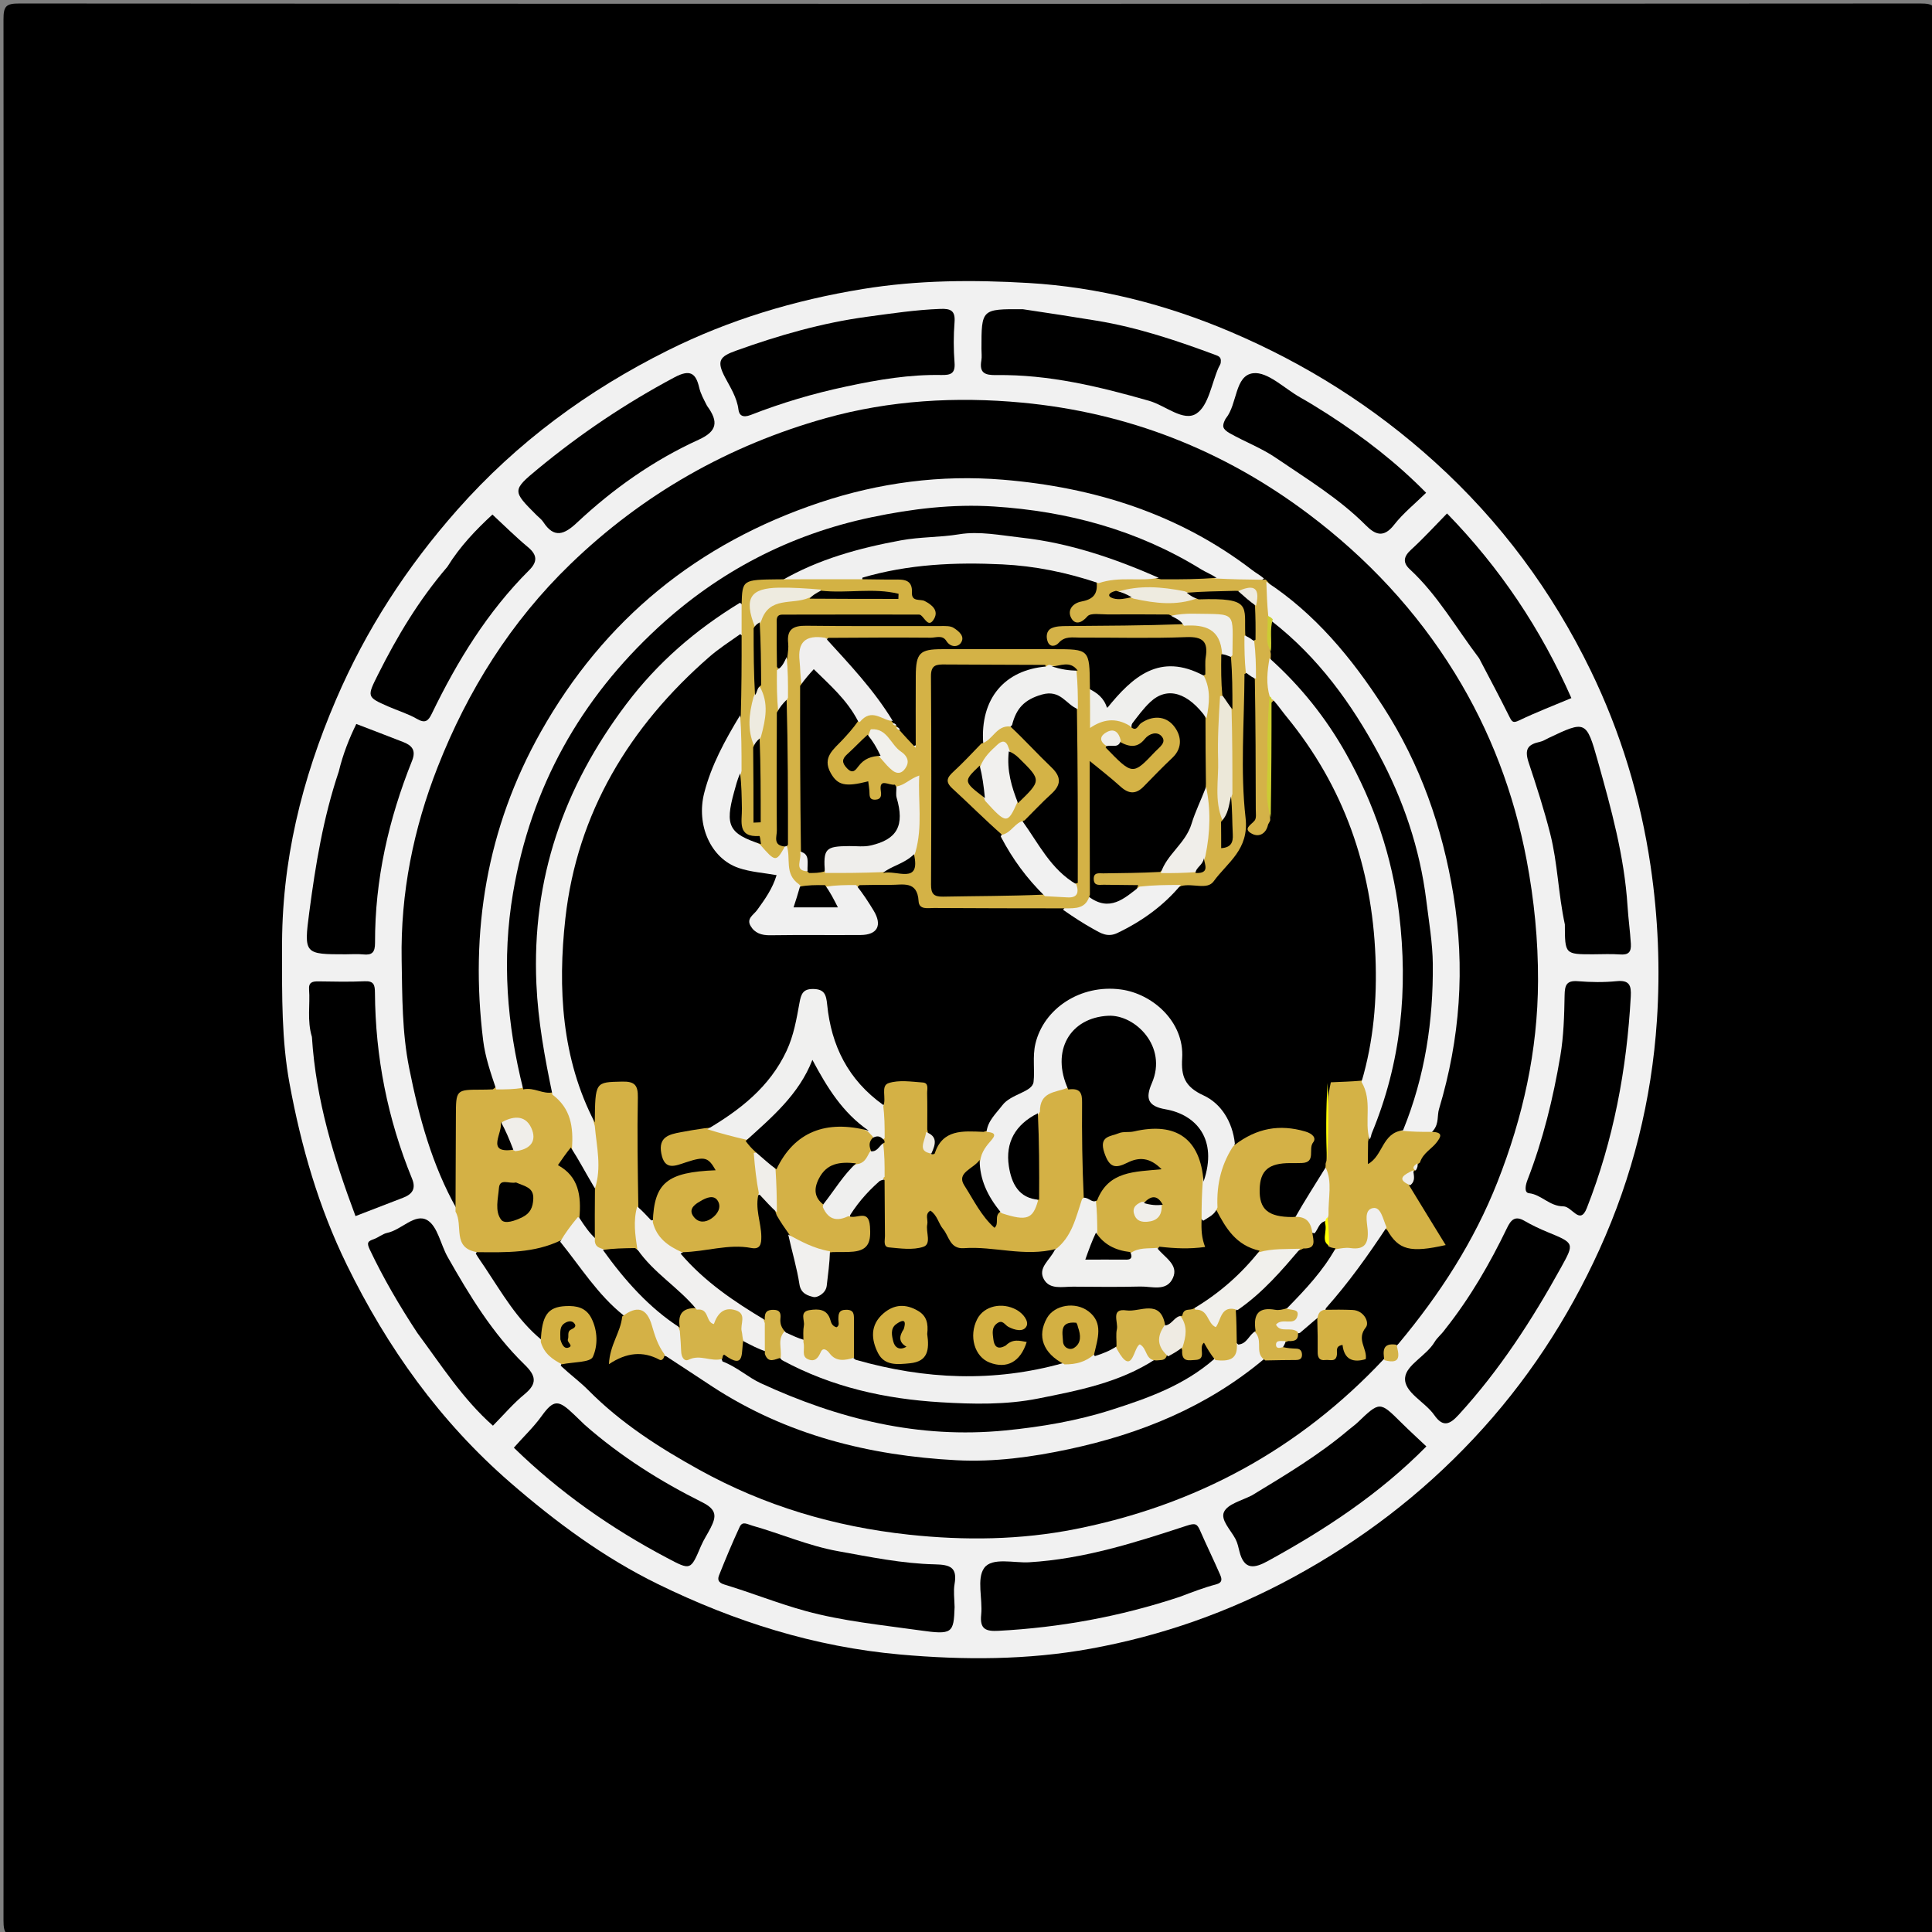 <svg version="1.1" id="Layer_1" xmlns="http://www.w3.org/2000/svg" xmlns:xlink="http://www.w3.org/1999/xlink" x="0px" y="0px"
	 width="100%" viewBox="0 0 500 500" enable-background="new 0 0 500 500" xml:space="preserve">
<rect x="0" y="0" width="500" height="500" fill="#808080" stroke="none"/>
<path fill="#000000" opacity="1" stroke="none" 
	d="
M294,501 
	C197.333,501 101.167,500.977 5,501.096 
	C1.576,501.1 0.903,500.424 0.905,497 
	C1.014,333 1.014,169 0.905,5 
	C0.903,1.577 1.576,0.903 5,0.905 
	C169,1.014 333,1.014 497,0.905 
	C500.423,0.903 501.097,1.575 501.095,5 
	C500.986,169 500.986,333 501.095,497 
	C501.097,500.422 500.426,501.103 497,501.097 
	C429.5,500.967 362,501 294,501 
z"/>
<path fill="#F1F1F1" opacity="1" stroke="none" 
	d="
M73,246.008 
	C72.794,222.973 78.124,201.65 86.964,181.059 
	C94.736,162.953 105.261,146.756 118.348,131.946 
	C133.816,114.441 152.147,100.99 172.859,90.671 
	C188.761,82.749 205.581,77.695 223.22,74.806 
	C237.566,72.456 251.938,72.399 266.188,73.237 
	C284.223,74.297 301.769,78.759 318.519,85.895 
	C337.963,94.178 355.474,105.225 371.246,119.488 
	C388.342,134.949 401.699,153.035 411.658,173.511 
	C419.402,189.434 424.547,206.349 427.163,224.066 
	C429.135,237.426 429.687,250.811 428.805,264.115 
	C427.444,284.657 422.491,304.543 413.933,323.373 
	C405.726,341.43 395.01,357.767 381.357,372.318 
	C367.696,386.876 352.215,398.657 334.68,408.198 
	C318.089,417.226 300.519,423.365 282.183,426.689 
	C266.014,429.62 249.528,429.666 232.97,428.188 
	C210.772,426.207 190.106,419.665 170.306,409.982 
	C156.291,403.127 143.853,393.921 132.054,383.681 
	C113.842,367.876 100.221,348.763 89.721,327.271 
	C82.466,312.422 77.932,296.702 74.943,280.46 
	C72.869,269.188 72.983,257.861 73,246.008 
z"/>
<path fill="#000000" opacity="1" stroke="none" 
	d="
M358.219,351.646 
	C336.192,375.169 309.356,389.567 278.318,395.727 
	C264.175,398.534 249.722,398.735 235.157,397.163 
	C215.886,395.083 197.848,389.712 180.98,380.388 
	C170.632,374.669 160.689,368.295 152.279,359.801 
	C150.108,357.609 147.584,355.766 145.112,353.447 
	C145.606,351.992 146.736,351.566 147.845,351.402 
	C151.414,350.875 152.987,349.023 152.521,345.342 
	C152.154,342.447 151.089,340.229 147.962,339.771 
	C144.12,339.208 142.2,341.367 141.31,344.809 
	C141.146,345.448 140.843,346.033 140.161,346.765 
	C133.799,341.545 129.846,334.523 125.406,327.868 
	C124.707,326.82 123.96,325.802 123.131,324.438 
	C124.159,322.581 125.874,322.453 127.496,322.514 
	C132.836,322.715 137.995,321.727 143.519,320.399 
	C145.976,320.468 147.106,321.929 148.182,323.38 
	C152.291,328.926 156.733,334.195 161.497,339.656 
	C162.86,343.555 159.881,346.472 159.84,350.858 
	C164.213,345.597 167.988,350.885 172.345,350.336 
	C179.146,352.832 184.274,357.502 190.25,360.77 
	C205.218,368.954 221.139,373.814 238.105,375.534 
	C270.355,378.802 299.38,370.346 326.032,351.643 
	C328.294,350.546 330.386,350.705 332.437,350.575 
	C332.515,350.57 332.806,350.6 332.875,350.463 
	C333.028,350.154 332.827,349.87 332.236,349.503 
	C331.559,348.652 331.692,348.017 332.201,347.099 
	C333.201,345.98 334.338,345.568 335.323,344.41 
	C337.121,342.701 338.336,340.716 341.133,340.939 
	C343.168,343.626 341.679,346.757 343.237,349.746 
	C345.886,347.416 348.58,346.971 350.941,350.427 
	C351.878,341.322 351.878,341.322 343.469,339.63 
	C342.308,338.516 342.65,337.484 343.24,336.732 
	C348.206,330.389 352.706,323.676 358.561,317.712 
	C361.73,320.256 364.621,322.372 368.87,321.687 
	C371.362,321.284 371.568,320.482 370.382,318.537 
	C368.337,315.186 365.684,312.208 364.162,308.158 
	C364.006,306.654 364.372,305.571 364.78,304.16 
	C364.955,303.632 365.032,303.424 365.239,302.909 
	C365.646,301.999 365.954,301.41 366.379,300.504 
	C367.375,297.509 371.129,296.302 370.262,292.403 
	C370.105,290.004 370.759,288.105 371.277,286.178 
	C382.609,244.058 374.741,205.864 347.931,171.488 
	C342.153,164.079 335.201,157.915 327.788,151.644 
	C327.225,151.309 326.993,151.184 326.435,150.835 
	C301.58,132.082 273.751,123.746 243.293,125.661 
	C191.098,128.942 149.417,162.978 133.004,208.18 
	C125.015,230.182 123.436,252.586 127.9,275.497 
	C128.338,277.742 129.204,280.027 127.678,282.569 
	C126.293,283.36 125.147,283.609 123.997,283.656 
	C120.828,283.784 119.76,285.599 119.717,288.515 
	C119.629,294.63 119.736,300.745 119.649,306.859 
	C119.621,308.836 119.683,310.846 118.21,312.895 
	C111.832,301.585 108.442,289.177 105.893,276.409 
	C104.036,267.106 104.113,257.789 103.946,248.423 
	C103.637,231.137 106.995,214.497 113.263,198.521 
	C121.046,178.684 132.243,160.856 147.613,145.997 
	C166.376,127.856 188.554,115.272 213.656,108.231 
	C230.267,103.572 247.505,102.6 264.529,104.202 
	C291.773,106.766 316.546,116.407 338.609,133.004 
	C353.856,144.473 366.62,158.141 376.547,174.265 
	C385.7,189.133 391.829,205.314 395.095,222.607 
	C397.053,232.978 398.075,243.329 398.041,253.856 
	C397.983,271.917 394.131,289.186 387.54,305.903 
	C381.502,321.218 372.696,334.859 361.966,347.719 
	C360.662,349.125 359.547,350.253 358.219,351.646 
z"/>
<path fill="#D4B145" opacity="1" stroke="none" 
	d="
M145.206,320.972 
	C138.21,324.341 131.073,324.123 123.49,324.059 
	C116.869,322.983 119.98,317.163 117.885,313.575 
	C117.913,305.079 117.961,296.984 117.983,288.89 
	C118.002,282.015 117.989,282.016 124.616,282.001 
	C125.442,281.999 126.268,281.989 127.542,281.927 
	C129.655,280.233 131.754,280.475 134.244,280.535 
	C137.31,280.343 139.834,280.802 142.668,281.942 
	C148.007,285.296 150.143,289.769 149.151,296.01 
	C146.979,299.412 146.803,302.003 149.538,305.1 
	C151.636,307.476 151.679,310.954 150.893,314.525 
	C149.338,317.137 148.026,319.52 145.206,320.972 
z"/>
<path fill="#000000" opacity="1" stroke="none" 
	d="
M305.28,413.273 
	C289.815,418.397 274.309,421.205 258.422,422.054 
	C255.165,422.227 253.541,421.669 253.926,417.894 
	C254.343,413.8 252.715,408.601 254.695,405.811 
	C256.723,402.952 262.412,404.548 266.327,404.316 
	C280.555,403.473 293.848,399.195 307.148,394.841 
	C309.364,394.115 309.824,394.369 310.592,396.129 
	C312.252,399.932 314.084,403.659 315.735,407.465 
	C316.165,408.456 316.561,409.561 314.704,410.045 
	C311.622,410.848 308.634,412.012 305.28,413.273 
z"/>
<path fill="#000000" opacity="1" stroke="none" 
	d="
M264.68,80.021 
	C271.382,81.024 277.621,81.97 283.846,82.999 
	C294.543,84.767 304.759,88.198 314.879,91.979 
	C315.984,92.392 316.004,93.03 315.933,93.825 
	C315.893,94.278 315.555,94.704 315.36,95.145 
	C313.551,99.249 312.794,104.943 309.648,107.023 
	C306.287,109.246 301.588,104.93 297.392,103.732 
	C284.436,100.034 271.395,96.879 257.818,97.073 
	C254.826,97.115 253.421,96.493 253.973,93.294 
	C254.14,92.324 253.999,91.3 253.999,90.3 
	C253.999,79.973 253.999,79.973 264.68,80.021 
z"/>
<path fill="#000000" opacity="1" stroke="none" 
	d="
M247.049,415.918 
	C246.823,422.689 246.463,423.124 238.073,421.937 
	C228.155,420.535 218.127,419.564 208.446,416.911 
	C201.367,414.971 194.516,412.21 187.483,410.083 
	C185.774,409.566 185.686,408.7 186.11,407.635 
	C187.779,403.44 189.521,399.268 191.42,395.173 
	C192.155,393.588 193.337,394.45 194.694,394.834 
	C202.113,396.932 209.225,400.067 216.852,401.439 
	C225.165,402.934 233.485,404.664 241.929,404.85 
	C245.936,404.939 247.794,405.635 247.037,409.968 
	C246.727,411.739 246.993,413.61 247.049,415.918 
z"/>
<path fill="#000000" opacity="1" stroke="none" 
	d="
M219.064,100.014 
	C210.336,101.862 202.204,104.296 194.308,107.384 
	C192.164,108.223 191.285,107.431 191.109,105.993 
	C190.724,102.84 188.945,100.149 187.622,97.63 
	C185.387,93.377 186.293,92.26 190.415,90.778 
	C201.5,86.791 212.725,83.555 224.42,81.977 
	C230.716,81.127 236.986,80.175 243.356,79.942 
	C246.047,79.844 247.267,80.383 247.034,83.391 
	C246.765,86.862 246.764,90.386 247.036,93.857 
	C247.261,96.709 246.006,97.093 243.607,97.049 
	C235.443,96.9 227.436,98.209 219.064,100.014 
z"/>
<path fill="#000000" opacity="1" stroke="none" 
	d="
M80.723,268.348 
	C79.427,264.034 80.297,260.037 79.987,256.09 
	C79.837,254.176 80.893,253.959 82.424,253.982 
	C86.415,254.039 90.413,254.135 94.396,253.95 
	C96.793,253.838 97.022,254.951 97.035,256.91 
	C97.143,273.571 100.322,289.639 106.646,305.061 
	C107.707,307.648 106.682,309.056 104.366,309.953 
	C100.365,311.504 96.361,313.043 92.002,314.724 
	C86.492,299.995 81.764,284.86 80.723,268.348 
z"/>
<path fill="#000000" opacity="1" stroke="none" 
	d="
M404.595,312.202 
	C400.971,312.187 398.92,309.147 395.704,308.805 
	C394.336,308.659 394.857,306.539 395.304,305.386 
	C399.329,295.003 401.96,284.233 403.809,273.299 
	C404.68,268.15 404.827,262.848 404.917,257.609 
	C404.963,254.95 405.394,253.691 408.402,253.938 
	C411.707,254.209 415.077,254.254 418.373,253.928 
	C421.711,253.598 422.201,255.025 422.043,257.898 
	C421.012,276.731 417.578,295.065 410.665,312.65 
	C408.874,317.207 406.879,312.231 404.595,312.202 
z"/>
<path fill="#000000" opacity="1" stroke="none" 
	d="
M87.672,199.672 
	C88.793,195.038 90.422,191.019 92.209,187.362 
	C96.39,188.97 100.406,190.492 104.403,192.061 
	C106.651,192.943 107.714,194.211 106.639,196.889 
	C100.577,212.003 97.011,227.662 97.058,244.013 
	C97.065,246.484 96.291,247.249 93.958,247.001 
	C92.479,246.844 90.969,246.972 89.474,246.972 
	C78.785,246.972 78.601,246.948 80.052,235.991 
	C81.661,223.836 83.624,211.725 87.672,199.672 
z"/>
<path fill="#000000" opacity="1" stroke="none" 
	d="
M404.985,239.254 
	C403.252,231.206 403.128,223.393 401.197,215.784 
	C399.615,209.547 397.645,203.45 395.628,197.387 
	C394.444,193.83 395.435,192.644 398.58,191.974 
	C399.339,191.813 400.034,191.343 400.752,191.003 
	C410.341,186.456 410.552,186.397 413.522,196.994 
	C416.963,209.276 420.38,221.567 421.199,234.44 
	C421.405,237.678 421.867,240.952 422.065,244.232 
	C422.199,246.444 421.417,247.173 419.24,247.011 
	C416.921,246.837 414.58,246.972 412.248,246.972 
	C405.003,246.972 405.003,246.972 404.985,239.254 
z"/>
<path fill="#000000" opacity="1" stroke="none" 
	d="
M108.013,344.97 
	C103.325,337.843 99.21,330.788 95.684,323.36 
	C94.809,321.516 95.266,321.218 96.751,320.687 
	C97.948,320.259 99.002,319.316 100.215,319.066 
	C103.91,318.308 107.393,313.883 110.584,315.783 
	C113.274,317.384 114.031,322.095 115.856,325.309 
	C121.515,335.278 127.457,345.091 135.749,353.147 
	C138.662,355.976 139.175,358.006 135.777,360.799 
	C132.84,363.213 130.347,366.164 127.57,368.966 
	C119.763,362.07 114.272,353.397 108.013,344.97 
z"/>
<path fill="#000000" opacity="1" stroke="none" 
	d="
M374.016,343.991 
	C380.544,335.753 385.586,326.97 390.01,317.813 
	C391.002,315.759 392.049,314.517 394.505,315.942 
	C396.45,317.071 398.505,318.042 400.588,318.897 
	C407.483,321.73 407.466,321.742 403.993,328.029 
	C396.486,341.621 388.09,354.577 377.566,366.08 
	C375.305,368.552 373.524,369.583 371.174,366.204 
	C368.773,362.754 363.269,360.337 363.64,356.523 
	C363.964,353.191 369.161,350.874 371.296,347.268 
	C371.954,346.155 373.08,345.319 374.016,343.991 
z"/>
<path fill="#000000" opacity="1" stroke="none" 
	d="
M115.776,146.686 
	C119.095,141.327 123.175,137.115 127.438,133.164 
	C130.503,136 133.438,138.944 136.623,141.587 
	C139.076,143.622 139.135,145.38 136.95,147.559 
	C126.171,158.312 118.34,171.083 111.758,184.683 
	C110.837,186.586 110.047,187.289 107.908,186.049 
	C105.578,184.699 102.922,183.921 100.44,182.823 
	C94.916,180.379 94.924,180.362 97.869,174.492 
	C102.784,164.691 108.37,155.322 115.776,146.686 
z"/>
<path fill="#000000" opacity="1" stroke="none" 
	d="
M382.788,170.355 
	C376.769,162.398 372.009,153.938 364.862,147.332 
	C362.941,145.555 363.262,144.006 365.222,142.223 
	C368.414,139.319 371.324,136.105 374.491,132.882 
	C388.185,146.937 398.808,162.827 406.673,180.665 
	C402.251,182.524 397.643,184.294 393.205,186.419 
	C391.708,187.136 391.361,186.953 390.692,185.607 
	C388.199,180.593 385.569,175.646 382.788,170.355 
z"/>
<path fill="#000000" opacity="1" stroke="none" 
	d="
M323.966,387.017 
	C332.807,381.656 341.401,376.513 349.064,370.013 
	C349.806,369.384 350.617,368.831 351.318,368.162 
	C357.097,362.638 357.076,362.647 362.635,368.159 
	C364.745,370.251 366.944,372.252 369.144,374.333 
	C356.936,386.695 342.908,395.887 328.097,404.004 
	C324.696,405.868 321.981,406.435 320.761,401.481 
	C320.52,400.501 320.271,399.307 319.752,398.312 
	C318.533,395.972 315.786,393.327 316.785,391.262 
	C317.767,389.234 321.22,388.402 323.966,387.017 
z"/>
<path fill="#000000" opacity="1" stroke="none" 
	d="
M151.315,368.738 
	C160.707,376.989 170.948,383.397 181.734,388.787 
	C185.573,390.705 185.392,392.482 183.92,395.395 
	C183.12,396.978 182.111,398.465 181.419,400.091 
	C178.705,406.469 178.767,406.428 172.647,403.197 
	C158.138,395.535 144.838,386.216 132.987,374.663 
	C135.421,371.867 138.033,369.444 140.15,366.505 
	C143.324,362.099 144.54,362.233 148.541,366.065 
	C149.381,366.87 150.218,367.678 151.315,368.738 
z"/>
<path fill="#000000" opacity="1" stroke="none" 
	d="
M343.73,107.251 
	C352.951,113.202 361.312,119.634 369.078,127.531 
	C366.231,130.329 363.129,132.816 360.749,135.866 
	C358.081,139.286 355.885,138.369 353.5,135.973 
	C346.583,129.026 338.265,123.994 330.24,118.52 
	C326.462,115.942 322.234,114.376 318.315,112.156 
	C316.323,111.027 316.255,110.269 317.037,108.65 
	C317.106,108.507 317.18,108.361 317.279,108.239 
	C320.266,104.554 319.522,97.161 324.325,96.589 
	C328.068,96.144 332.404,100.538 336.45,102.827 
	C338.817,104.165 341.132,105.594 343.73,107.251 
z"/>
<path fill="#000000" opacity="1" stroke="none" 
	d="
M182.988,105.039 
	C186.056,109.208 185.545,111.639 180.835,113.785 
	C169.108,119.127 158.659,126.513 149.266,135.316 
	C146.081,138.301 143.417,139.439 140.603,135.1 
	C140.159,134.416 139.446,133.908 138.857,133.319 
	C132.603,127.064 132.474,126.908 139.221,121.336 
	C150.203,112.267 161.961,104.356 174.573,97.643 
	C178.621,95.488 180.09,96.604 180.945,100.283 
	C181.327,101.925 182.097,103.278 182.988,105.039 
z"/>
<path fill="#D4B143" opacity="1" stroke="none" 
	d="
M139.952,347.303 
	C140.194,340.383 141.752,338.227 146.446,338.014 
	C149.181,337.89 151.658,338.368 153.065,341.168 
	C154.722,344.467 154.736,348.286 153.429,351.156 
	C152.761,352.623 148.49,352.449 145.425,353.074 
	C142.856,351.745 140.819,350.261 139.952,347.303 
z"/>
<path fill="#D4B349" opacity="1" stroke="none" 
	d="
M358.267,352.003 
	C357.928,349.734 357.674,347.425 361.422,348.016 
	C361.976,350.377 362.879,353.301 358.267,352.003 
z"/>
<path fill="#F1F1F1" opacity="1" stroke="none" 
	d="
M135.245,281.552 
	C132.959,281.913 130.91,281.951 128.425,281.931 
	C126.986,277.682 125.569,273.543 125.044,269.294 
	C121.562,241.109 125.927,214.316 139.967,189.4 
	C156.359,160.31 180.537,140.621 212.167,130.049 
	C227.563,124.903 243.496,122.821 259.56,124.148 
	C283.068,126.09 305.064,132.949 324.108,147.57 
	C324.994,148.25 325.993,148.782 327.102,149.706 
	C324.03,152.494 320.29,151.104 316.349,151.331 
	C308.001,147.82 300.713,143.123 292.533,140.121 
	C264.83,129.954 237.116,129.504 209.62,140.227 
	C170.946,155.309 146.408,183.34 135.764,223.394 
	C131.424,239.727 131.506,256.297 134.582,272.881 
	C135.092,275.631 136.202,278.338 135.245,281.552 
z"/>
<path fill="#F0F0F0" opacity="1" stroke="none" 
	d="
M144.977,321.354 
	C146.303,319.071 147.766,317.115 149.527,315.014 
	C152.34,315.565 152.931,318.024 154.498,320.039 
	C155.183,321.059 155.706,321.78 156.555,322.679 
	C162.565,330.55 169.403,337.158 176.63,343.856 
	C176.954,348.209 178.319,350.841 183.118,350.165 
	C184.289,350.001 185.634,350.732 187.253,351.164 
	C199.297,357.669 211.291,363.32 224.403,366.21 
	C255.701,373.109 285.06,368.06 312.932,351.69 
	C315.266,350.514 318,350.861 319.359,347.982 
	C321.084,346.263 322.542,344.759 325.149,344.535 
	C327.922,346.401 327.571,348.864 327.111,351.737 
	C312.259,364.163 295.176,371.07 276.719,375.028 
	C267.087,377.094 257.341,378.423 247.539,377.907 
	C224.994,376.72 203.586,371.39 184.405,358.876 
	C180.51,356.334 176.647,353.745 172.452,351.028 
	C169.005,350.046 168.793,347.068 167.929,344.763 
	C166.791,341.729 164.984,340.203 161.4,340.435 
	C154.663,335.054 150.341,327.98 144.977,321.354 
z"/>
<path fill="#D4B248" opacity="1" stroke="none" 
	d="
M314.552,149.708 
	C318.763,149.932 322.532,149.992 326.783,150.04 
	C327.264,150.028 327.498,149.952 327.588,150.034 
	C329.933,152.19 329.522,154.965 329.644,158.03 
	C329.332,161.524 329.306,164.585 329.71,168.053 
	C329.824,168.736 329.849,169.012 329.858,169.703 
	C329.134,173.391 329.764,176.665 329.808,180.37 
	C329.219,190.991 329.27,201.18 329.762,211.833 
	C329.49,214.214 328.619,215.763 326.792,216.556 
	C324.32,217.631 322.26,216.283 322.656,213.729 
	C324.538,201.578 322.978,189.357 323.513,176.723 
	C323.538,173.269 323.478,170.272 323.514,166.844 
	C323.573,163.923 323.459,161.434 323.559,158.569 
	C324.346,153.299 324.346,153.299 319.03,154.016 
	C315.135,154.084 311.6,153.716 307.703,154.401 
	C302.292,153.84 297.274,153.344 291.997,153.473 
	C292.353,153.923 293.009,153.534 293.977,153.673 
	C299.425,154.376 304.516,154.907 310.08,154.115 
	C311.837,153.988 313.163,153.999 314.489,154.006 
	C321.964,154.041 323.341,155.431 323.482,163.542 
	C323.471,167.073 323.522,170.142 323.484,173.677 
	C323.517,184.923 323.368,195.707 323.561,206.486 
	C323.634,210.571 321.707,214.567 323.196,218.702 
	C323.456,219.423 323.147,220.479 322.577,221.042 
	C318.13,225.435 314.926,231.876 306.55,230.688 
	C302.613,230.338 299.151,230.974 295.208,230.638 
	C291.76,230.204 288.771,231.162 285.808,230.469 
	C284.156,230.082 282.424,229.613 282.456,227.478 
	C282.489,225.357 284.221,224.804 285.887,224.56 
	C290.006,223.957 294.159,224.243 298.755,224.357 
	C301.786,224.604 304.36,224.242 307.324,224.362 
	C309.748,224.571 310.764,223.697 310.689,221.227 
	C311.401,215.067 312.106,209.291 310.844,203.067 
	C310.083,197.564 310.228,192.476 310.653,186.945 
	C312.008,182.786 311.285,179.068 310.668,174.906 
	C309.758,166.755 309.757,166.788 301.962,166.712 
	C294.337,166.637 286.709,166.954 279.087,166.531 
	C277.761,166.457 276.445,166.524 275.208,167.157 
	C273.797,167.878 272.294,168.12 271.045,166.949 
	C269.965,165.937 269.959,164.573 270.557,163.268 
	C271.332,161.574 272.848,160.614 274.555,160.846 
	C281.81,161.833 288.984,159.744 296.232,160.455 
	C299.024,160.729 301.866,160.514 305.148,160.531 
	C314.514,160.494 315.477,161.112 317.36,168.5 
	C317.498,172.35 317.603,175.735 317.281,179.568 
	C315.999,184.712 316.8,189.483 316.754,194.211 
	C316.701,199.618 316.361,205.03 316.826,210.821 
	C317.456,212.93 317.462,214.705 317.434,216.484 
	C317.46,212.948 317.77,209.414 317.363,205.476 
	C317.226,198.401 317.296,191.73 317.294,184.599 
	C317.794,179.903 317.353,175.653 317.516,170.98 
	C317.204,160.52 318.358,160.5 307.397,160.484 
	C306.24,160.482 305.084,160.437 303.513,160.462 
	C295.345,160.986 287.515,159.5 279.804,161.415 
	C278.562,161.723 277.047,161.756 276.398,160.153 
	C275.686,158.397 276.218,156.836 277.575,155.656 
	C279.436,154.039 281.915,153.142 283.473,150.487 
	C288.596,146.762 294.045,149.169 299.624,148.414 
	C304.817,148.09 309.522,148.14 314.552,149.708 
z"/>
<path fill="#F1F1F1" opacity="1" stroke="none" 
	d="
M328.225,159.38 
	C327.921,156.386 327.845,153.695 327.724,150.561 
	C340.257,158.743 349.795,170.228 357.963,182.884 
	C367.559,197.752 373.27,214.041 376.139,231.565 
	C379.231,250.454 377.875,268.837 372.414,287.031 
	C371.91,288.708 372.424,290.669 371.008,292.473 
	C369.11,294.971 366.749,294.562 363.988,293.933 
	C361.477,291.852 362.723,289.697 363.4,287.789 
	C367.174,277.155 368.941,266.063 369.289,254.941 
	C369.751,240.223 367.415,225.713 362.447,211.753 
	C355.727,192.874 344.877,176.701 329.971,162.761 
	C329.053,161.648 328.955,160.574 328.225,159.38 
z"/>
<path fill="#D4B246" opacity="1" stroke="none" 
	d="
M362.643,292.627 
	C365.352,292.904 367.735,292.942 370.56,292.923 
	C373.634,293.023 372.827,294.272 371.865,295.574 
	C370.561,297.338 368.292,298.34 367.477,300.866 
	C366.628,301.371 366.499,301.957 366.217,302.803 
	C366.067,303.064 366.001,302.999 366.036,303.03 
	C364.987,303.949 364.227,304.98 364.688,306.79 
	C367.916,312.1 370.998,317.111 374.141,322.221 
	C364.981,324.27 361.991,323.529 359.008,318.331 
	C357.889,317.449 357.143,316.55 356.041,315.993 
	C354.728,318.443 356.159,321.647 353.71,323.355 
	C351.415,324.956 348.669,324.354 345.699,324.19 
	C344.82,323.956 344.351,323.717 343.639,323.092 
	C342.205,320.62 342.722,318.259 342.495,315.552 
	C342.133,311.095 342.715,307.06 342.226,302.603 
	C342.111,301.872 342.091,301.573 342.102,300.826 
	C342.982,295.519 342.37,290.62 342.56,285.744 
	C342.63,283.96 342.44,282.146 343.501,280.07 
	C346.05,278.08 348.614,278.307 351.64,278.616 
	C355.094,279.589 355.496,282.06 355.599,284.596 
	C355.713,287.394 355.362,290.194 355.46,293.431 
	C355.644,296.157 355.526,298.392 354.9,299.561 
	C356.485,297.3 356.798,292.201 362.643,292.627 
z"/>
<path fill="#F0F0F0" opacity="1" stroke="none" 
	d="
M345.655,323.299 
	C347.105,323.072 348.273,322.826 349.381,322.989 
	C353.219,323.553 354.215,321.775 353.948,318.244 
	C353.8,316.284 352.919,313.105 355.312,312.649 
	C357.386,312.254 357.88,315.491 358.85,317.638 
	C353.984,324.984 349.04,331.934 343.148,338.554 
	C342.843,339.789 342.228,340.374 341.155,340.929 
	C339.47,342.294 338.097,343.571 336.422,344.948 
	C335.798,345.091 335.483,345.184 335.163,345.221 
	C333.194,345.451 330.923,345.691 329.892,343.754 
	C328.467,341.078 332.479,341.503 332.695,339.283 
	C335.62,332.764 340.563,328.181 345.655,323.299 
z"/>
<path fill="#D4B143" opacity="1" stroke="none" 
	d="
M340.917,341.472 
	C341.093,340.151 341.37,339.307 342.722,338.973 
	C345.361,338.915 347.686,338.923 350.008,339.014 
	C353.026,339.133 354.486,342.268 353.478,343.52 
	C350.947,346.665 353.899,348.999 353.456,351.739 
	C350.248,352.715 347.868,351.918 347.447,348.064 
	C345.548,348.368 346.078,349.61 346.006,350.462 
	C345.821,352.683 344.148,351.818 342.999,351.973 
	C341.453,352.18 340.996,351.303 341.012,349.902 
	C341.043,347.244 341.002,344.586 340.917,341.472 
z"/>
<path fill="#D4B146" opacity="1" stroke="none" 
	d="
M161.025,340.707 
	C164.829,337.803 167.361,338.387 168.709,343.036 
	C169.434,345.534 170.201,348.094 171.994,350.551 
	C171.916,351.588 171.267,352.214 170.718,351.917 
	C166.41,349.592 162.138,350.003 157.591,353.053 
	C157.831,347.941 160.615,344.86 161.025,340.707 
z"/>
<path fill="#D4B248" opacity="1" stroke="none" 
	d="
M332.606,338.533 
	C334.093,339.216 336.282,338.594 335.776,340.563 
	C335.056,343.363 331.848,340.871 330.22,342.812 
	C331.401,345.087 334.072,343.211 335.877,344.727 
	C336.172,346.716 335.211,347.165 333.383,347.069 
	C332.477,347.408 331.915,347.666 331.866,348.596 
	C333.162,348.92 334.32,348.979 335.477,349.027 
	C336.471,349.067 336.928,349.585 336.957,350.569 
	C336.99,351.681 336.307,351.958 335.395,351.967 
	C332.908,351.992 330.421,352.001 327.483,352.078 
	C324.666,350.365 326.732,347.523 325.172,345.199 
	C323.283,342.976 323.192,340.796 324.836,339.061 
	C326.899,336.883 329.593,337.133 332.606,338.533 
z"/>
<path fill="#F0EEEA" opacity="1" stroke="none" 
	d="
M364.966,306.741 
	C361.028,305.097 363.591,303.928 365.739,302.862 
	C365.857,304.204 366.434,305.579 364.966,306.741 
z"/>
<path fill="#F0F0EF" opacity="1" stroke="none" 
	d="
M332.063,348.61 
	C331.266,348.894 330.239,349.076 330.23,348.064 
	C330.219,346.713 331.47,347.13 332.654,347.07 
	C332.717,347.533 332.419,347.943 332.063,348.61 
z"/>
<path fill="#F0EEEA" opacity="1" stroke="none" 
	d="
M366.371,302.954 
	C365.29,302.264 365.897,301.721 366.792,301.079 
	C367.002,301.612 366.839,302.228 366.371,302.954 
z"/>
<path fill="#000000" opacity="1" stroke="none" 
	d="
M314.864,149.547 
	C310.315,149.909 305.636,149.946 300.496,149.926 
	C289.752,147.837 280.219,143.199 269.788,141.534 
	C246.582,137.829 224.426,141.132 202.686,150.71 
	C200.9,151.375 199.391,151.514 197.924,151.39 
	C194.925,151.135 193.208,152.299 192.744,155.705 
	C189.968,158.656 186.742,160.442 183.847,162.664 
	C159.42,181.406 145.162,206.133 140.839,236.491 
	C138.928,249.906 140.017,263.319 142.921,276.566 
	C143.342,278.489 144.14,280.404 143.111,282.703 
	C140.408,283.245 138.298,281.328 135.416,281.929 
	C131.18,265.067 129.836,248.338 132.78,231.04 
	C137.443,203.641 150.222,180.926 170.321,162.389 
	C185.982,147.947 204.418,138.293 225.559,133.861 
	C236.088,131.654 246.617,130.4 257.252,131.081 
	C276.321,132.303 294.406,137.179 310.835,147.328 
	C312.058,148.083 313.43,148.596 314.864,149.547 
z"/>
<path fill="#F1F1F0" opacity="1" stroke="none" 
	d="
M142.977,283.292 
	C140.958,273.595 139.242,264.28 138.817,254.602 
	C137.626,227.447 145.844,203.738 162.092,182.212 
	C170.174,171.503 179.941,163.044 191.513,155.99 
	C194.034,157.84 193.28,160.294 193.133,163.012 
	C192.041,165.901 189.804,167.162 187.863,168.705 
	C165.493,186.5 151.312,209.284 147.922,237.787 
	C145.78,255.792 147.501,273.726 155.103,291.062 
	C156.473,296.467 157.554,301.486 155.24,306.86 
	C150.757,306.402 148.772,303.666 148.031,297.213 
	C148.406,291.658 147.762,286.89 142.977,283.292 
z"/>
<path fill="#000000" opacity="1" stroke="none" 
	d="
M147.728,296.962 
	C149.794,300.156 151.551,303.508 153.638,307.017 
	C156.715,311.437 156.078,315.865 154.236,320.663 
	C152.601,319.18 151.332,317.366 149.945,315.21 
	C150.461,309.392 149.757,304.469 144.393,301.54 
	C145.397,300.074 146.408,298.598 147.728,296.962 
z"/>
<path fill="#000000" opacity="1" stroke="none" 
	d="
M133.538,306.022 
	C135.753,307.014 138.149,307.244 138.015,310.255 
	C137.917,312.464 137.234,313.988 135.205,314.998 
	C133.359,315.916 130.64,316.906 129.7,315.667 
	C128.01,313.443 128.905,310.219 129.126,307.466 
	C129.336,304.849 131.732,306.435 133.538,306.022 
z"/>
<path fill="#F0EEEA" opacity="1" stroke="none" 
	d="
M129.865,290.445 
	C133.26,288.53 136.388,288.729 137.737,292.491 
	C138.853,295.6 136.968,297.514 133.359,297.926 
	C129.92,296.424 130.236,293.453 129.865,290.445 
z"/>
<path fill="#000000" opacity="1" stroke="none" 
	d="
M129.547,290.263 
	C130.85,292.454 131.784,294.831 132.849,297.545 
	C125.389,298.639 130.419,292.94 129.547,290.263 
z"/>
<path fill="#000000" opacity="1" stroke="none" 
	d="
M145.025,346.627 
	C145.024,344.79 144.701,343.242 146.301,342.33 
	C147.064,341.895 147.959,341.77 148.538,342.379 
	C149.344,343.227 148.636,343.685 147.824,344.068 
	C146.68,344.607 147.291,345.786 146.976,346.611 
	C146.657,347.443 148.656,348.333 146.988,348.794 
	C145.988,349.07 145.4,347.96 145.025,346.627 
z"/>
<path fill="#000000" opacity="1" stroke="none" 
	d="
M314.266,351.692 
	C306.417,358.565 297.013,361.864 287.642,364.864 
	C278.772,367.702 269.606,369.267 260.199,370.195 
	C237.728,372.413 216.972,367.245 196.873,357.969 
	C193.524,356.423 190.771,353.771 187.002,352.355 
	C186.157,350.56 186.727,349.725 188.238,349.898 
	C190.233,350.127 190.693,348.724 191.577,347.157 
	C194.273,346.048 195.988,347.657 198.159,348.961 
	C199.597,350.106 200.908,350.661 202.726,351.016 
	C218.599,358.056 234.732,361.672 251.825,361.547 
	C267.705,361.431 282.721,358.035 297.56,351.621 
	C298.833,350.997 299.812,350.704 301.089,350.169 
	C302.697,349.287 303.982,348.579 305.854,348.688 
	C307.145,349.21 308.166,350.574 309.142,349.335 
	C313.288,344.076 313.476,348.579 314.266,351.692 
z"/>
<path fill="#D4B145" opacity="1" stroke="none" 
	d="
M153.948,321.325 
	C153.906,316.687 153.942,312.381 153.974,307.624 
	C155.745,302.055 154.425,296.934 153.933,291.389 
	C153.358,289.557 153.306,288.055 153.015,286.603 
	C151.905,281.074 153.18,278.964 157.828,278.388 
	C163.889,277.637 166.513,279.525 166.687,285.3 
	C166.935,293.562 166.924,301.834 166.609,310.577 
	C164.934,314.824 166.387,318.885 165.191,323.093 
	C162.244,324.953 159.54,324.967 156.419,323.403 
	C155.173,322.902 154.186,322.842 153.948,321.325 
z"/>
<path fill="#000000" opacity="1" stroke="none" 
	d="
M333.104,338.557 
	C332.002,338.912 330.977,339.14 330.02,338.972 
	C325.841,338.237 324.225,339.925 324.952,344.473 
	C323.183,345.449 322.788,347.778 320.467,347.972 
	C317.902,345.955 318.555,343.357 318.772,340.476 
	C323.991,333.844 330.195,328.66 336.14,322.736 
	C337.82,321.759 338.769,320.63 339.289,318.735 
	C340.137,317.075 340.964,315.873 342.991,315.938 
	C343.708,318.147 343.34,320.188 343.768,322.521 
	C344.423,322.895 344.863,322.954 345.634,323.071 
	C342.449,328.79 337.952,333.622 333.104,338.557 
z"/>
<path fill="#D4B349" opacity="1" stroke="none" 
	d="
M192.408,346.738 
	C191.682,349.682 193.077,354.796 187.405,350.58 
	C187.38,350.561 187.161,350.734 187.1,350.852 
	C187.026,350.994 187.025,351.173 186.914,351.682 
	C183.981,352.521 181.237,350.412 178.233,351.887 
	C177.029,352.478 176.33,351.111 176.286,349.778 
	C176.232,348.142 176.104,346.508 175.938,344.437 
	C174.463,341.036 174.535,338.653 178.754,337.691 
	C182.294,338.031 185.197,338.923 188.603,338.034 
	C192.581,336.995 194.091,340.43 192.408,346.738 
z"/>
<path fill="#000000" opacity="1" stroke="none" 
	d="
M180.069,338.524 
	C176.734,338.53 175.35,339.906 175.927,343.579 
	C168.028,338.48 161.739,331.435 156.029,323.478 
	C158.667,323.089 161.3,323.046 164.368,323.002 
	C170.57,327.408 176.105,332.051 180.069,338.524 
z"/>
<path fill="#D4B246" opacity="1" stroke="none" 
	d="
M319.813,338.882 
	C320.015,341.798 320.016,344.442 320.074,347.526 
	C320.482,351.963 318.019,352.352 314.557,351.999 
	C313.301,350.518 312.459,349.03 311.588,347.49 
	C309.986,348.717 312.554,351.87 309.283,351.961 
	C307.8,352.003 305.74,352.644 305.944,349.437 
	C304.864,346.542 305.822,343.885 305.221,340.97 
	C305.393,339.054 306.34,338.259 308.103,337.819 
	C311.097,337.445 312.657,339.12 314.196,340.837 
	C315.707,339.38 316.846,337.015 319.813,338.882 
z"/>
<path fill="#000000" opacity="1" stroke="none" 
	d="
M165.198,312.28 
	C165.046,302.626 164.888,293.345 165.074,284.07 
	C165.138,280.862 164.291,279.836 160.984,279.915 
	C154.046,280.081 154.042,279.885 153.93,290.506 
	C145.353,274.056 144.306,255.702 146.319,237.663 
	C149.363,210.396 162.897,188.023 183.548,170.019 
	C185.957,167.919 188.664,166.163 191.554,164.129 
	C193.741,165.45 193.487,167.534 193.483,169.503 
	C193.474,173.991 193.625,178.481 193.319,183.39 
	C191.762,188.241 188.861,191.966 187.015,196.236 
	C185.016,200.856 183.419,205.547 183.55,210.646 
	C183.733,217.741 186.853,221.667 193.71,223.593 
	C194.19,223.728 194.676,223.839 195.161,223.955 
	C202.629,225.74 203.123,226.931 199.101,233.453 
	C198.49,234.442 197.793,235.377 197.23,236.396 
	C196.012,238.602 196.777,240.116 199.139,240.262 
	C206.931,240.742 214.744,240.759 222.533,240.263 
	C225.534,240.072 225.15,237.952 224.287,235.841 
	C223.331,233.505 220.745,231.636 222.465,228.36 
	C226.383,226.93 230.063,227.637 233.697,227.577 
	C235.875,227.542 237.653,228.636 238.483,230.611 
	C239.618,233.31 241.694,233.535 244.169,233.527 
	C253.653,233.497 263.138,233.434 273.025,233.61 
	C275.92,234.262 277.92,235.826 279.883,237.292 
	C284.861,241.008 289.503,240.642 294.45,237.117 
	C298.076,234.532 301.162,231.152 305.726,229.285 
	C308.748,228.532 312.423,230.393 314.092,228.088 
	C317.647,223.183 323.292,219.92 322.354,211.681 
	C320.976,199.566 322.01,187.176 322.074,174.436 
	C323.566,173.508 324.06,174.537 324.75,175.798 
	C324.945,187.212 324.98,198.343 324.993,209.474 
	C324.994,210.46 325.206,211.739 324.691,212.368 
	C323.73,213.544 321.51,214.52 324.089,215.814 
	C325.849,216.697 327.641,215.772 328.155,213.481 
	C328.222,213.181 328.5,212.93 328.73,212.293 
	C328.174,202.263 328.673,192.586 328.513,182.471 
	C330.951,179.274 332.162,182.06 333.283,183.331 
	C339.72,190.63 344.632,198.957 348.493,207.829 
	C357.652,228.875 359.96,250.725 355.409,273.251 
	C354.958,275.485 354.844,277.938 352.343,279.673 
	C349.599,279.918 347.23,279.972 344.421,280.095 
	C342.892,286.743 343.815,293.376 343.289,300.399 
	C343.128,300.823 342.996,301.3 343.079,301.533 
	C342.751,307.564 338.735,311.314 335.053,315.635 
	C328.827,316.662 325.409,314.35 324.795,309.115 
	C324.191,303.962 327.159,300.289 332.521,299.571 
	C333.177,299.483 333.843,299.475 334.503,299.403 
	C336.394,299.198 337.671,298.302 337.644,296.27 
	C337.618,294.297 336.015,293.98 334.53,293.711 
	C329.694,292.834 325.388,294.59 320.738,296.539 
	C318.247,296.391 317.83,294.632 317.258,293.106 
	C315.728,289.025 313.078,285.846 309.268,283.853 
	C305.901,282.093 304.269,279.579 304.586,275.832 
	C305.558,264.333 295.422,256.952 286.166,257.442 
	C275.623,257.999 268.437,265.875 268.664,277.126 
	C268.71,279.419 268.742,281.566 266.399,282.709 
	C261.704,284.998 258.78,289.064 255.453,293.28 
	C250.4,294.492 245.36,294.816 241.701,299.226 
	C239.173,297.779 241.269,294.854 239.174,292.974 
	C238.469,290.713 238.63,288.72 238.498,286.751 
	C238.362,284.72 239.023,282.189 235.94,281.651 
	C232.995,281.137 230.679,281.816 229.745,285.449 
	C226.337,287.367 224.61,284.957 222.916,283.062 
	C217.702,277.23 214.222,270.499 212.809,262.735 
	C212.504,261.059 212.986,258.379 210.632,258.262 
	C207.94,258.128 208.164,261.012 207.81,262.786 
	C204.983,276.971 196.721,286.705 183.378,292.783 
	C180.518,293.765 177.839,294.004 175.335,294.887 
	C173.817,295.422 172.626,296.391 173.247,298.241 
	C173.813,299.926 175.243,299.728 176.577,299.42 
	C179.017,298.857 181.461,298.242 183.868,299.443 
	C185.099,300.057 186.205,301.014 185.977,302.508 
	C185.769,303.87 184.386,304.013 183.26,304.247 
	C182.285,304.449 181.283,304.467 180.296,304.587 
	C173.979,305.359 170.51,308.933 169.596,315.55 
	C166.472,316.773 165.703,314.961 165.198,312.28 
z"/>
<path fill="#000000" opacity="1" stroke="none" 
	d="
M283.799,150.691 
	C284.19,154.093 282.509,155.175 279.842,155.679 
	C277.579,156.107 276.117,157.96 277.261,159.991 
	C278.215,161.685 279.826,161.372 281.424,159.51 
	C282.247,158.552 284.846,159.028 286.643,159.013 
	C291.762,158.97 296.882,159.009 302.465,159.035 
	C303.986,159.794 305.787,159.422 306.052,161.539 
	C295.977,161.915 285.992,161.942 276.008,162.025 
	C274.713,162.036 273.289,162.051 272.159,162.572 
	C270.758,163.217 270.682,164.869 271.158,166.098 
	C271.735,167.589 273.21,167.258 273.984,166.378 
	C275.591,164.55 277.604,165.017 279.534,165.011 
	C288.689,164.979 297.853,165.245 306.994,164.886 
	C311.248,164.72 312.71,166.007 312.039,170.105 
	C311.827,171.403 311.994,172.763 311.93,174.551 
	C310.358,175.719 308.935,175.003 307.52,174.659 
	C301.539,173.205 296.584,174.491 292.204,179.131 
	C286.782,184.874 285.902,184.597 280.999,177.394 
	C280,169.704 280,169.666 272.359,169.634 
	C263.209,169.596 254.059,169.532 244.911,169.665 
	C239.724,169.74 238.941,170.598 238.677,175.847 
	C238.444,180.497 238.932,185.173 238.392,189.808 
	C237.988,193.28 236.316,194.195 233.172,191.441 
	C232.71,190.95 232.537,190.745 231.905,189.907 
	C231.303,189.063 231.159,188.852 230.805,188.329 
	C230.458,187.807 230.322,187.599 229.996,187.074 
	C225.85,180.436 220.657,175.097 216.008,169.326 
	C214.878,167.924 212.763,166.701 214.772,164.176 
	C224.99,162.977 234.891,163.619 244.787,163.61 
	C233.32,163.463 221.85,163.643 210.386,163.428 
	C206.14,163.348 205.375,165.703 205.118,169.417 
	C204.311,171.488 203.429,172.957 201.045,173.055 
	C198.584,169.098 199.279,165.092 199.833,161.183 
	C200.277,158.045 202.886,157.554 205.512,157.512 
	C216.308,157.341 227.104,157.199 237.799,157.635 
	C234.377,153.688 234.377,153.688 223.168,150.308 
	C223.012,147.839 224.826,147.417 226.347,147.063 
	C244.771,142.777 263.094,142.954 281.256,148.56 
	C282.214,148.856 283.041,149.422 283.799,150.691 
z"/>
<path fill="#000000" opacity="1" stroke="none" 
	d="
M363.108,292.52 
	C357.63,293.168 357.988,299.119 354.016,301.259 
	C354.016,299.544 354.016,297.714 354.056,295.474 
	C356.07,284.974 359.786,275.288 360.829,264.968 
	C364.196,231.636 355.687,202.07 333.23,176.851 
	C331.577,174.996 329.642,173.354 328.835,170.473 
	C328.865,169.887 328.907,169.699 328.89,169.23 
	C328.337,166.331 328.315,163.714 329.146,160.776 
	C341.124,170.078 349.857,182.158 356.902,195.303 
	C363.19,207.035 367.464,219.601 369.124,233.026 
	C369.801,238.507 370.76,244.066 370.81,249.489 
	C370.943,264.105 368.828,278.489 363.108,292.52 
z"/>
<path fill="#000000" opacity="1" stroke="none" 
	d="
M300.243,225.653 
	C295.148,225.932 290.334,225.949 285.522,226.024 
	C284.455,226.041 282.99,225.663 283.063,227.553 
	C283.134,229.387 284.587,228.95 285.637,228.974 
	C288.458,229.039 291.281,229.009 294.564,229.074 
	C292.633,235.197 287.433,236.635 281.606,232.452 
	C279.703,226.595 280.728,220.927 280.579,215.326 
	C280.428,209.695 280.357,204.05 280.677,198.418 
	C280.75,197.131 280.858,195.589 282.356,195.101 
	C283.654,194.677 284.387,195.934 285.262,196.635 
	C285.648,196.945 285.937,197.374 286.324,197.681 
	C288.685,199.549 290.256,203.626 293.822,202.385 
	C297.75,201.018 300.39,197.448 302.628,193.926 
	C303.559,192.461 303.429,190.687 302.306,189.238 
	C301.152,187.749 299.513,187.634 297.79,187.945 
	C296.197,188.233 294.826,189.569 292.785,188.647 
	C292.87,183.888 297.034,179.261 301.382,178.51 
	C306.039,177.706 309.844,180.186 311.98,185.809 
	C311.998,191.576 311.997,196.94 312.092,202.779 
	C311.832,212.5 307.495,219.649 300.243,225.653 
z"/>
<path fill="#F1F1F1" opacity="1" stroke="none" 
	d="
M328.552,170.357 
	C336.523,177.495 343.152,185.748 348.389,195.1 
	C355.62,208.013 360.304,221.678 362.09,236.472 
	C364.456,256.076 362.618,275.005 355.015,293.296 
	C354.832,293.739 354.859,294.269 354.442,294.912 
	C353.006,290.146 355.276,284.923 352.358,279.998 
	C355.5,269.409 356.396,258.623 355.97,247.679 
	C355.064,224.441 347.785,203.558 332.946,185.47 
	C331.827,184.106 330.832,182.64 329.463,181.099 
	C328.947,180.89 328.748,180.804 328.633,180.405 
	C327.614,176.985 327.951,173.812 328.552,170.357 
z"/>
<path fill="#F0F0F0" opacity="1" stroke="none" 
	d="
M284.333,150.925 
	C276.034,148.131 267.791,146.462 259.385,146.059 
	C247.238,145.476 235.126,145.987 223.081,149.528 
	C221.881,151.22 220.429,151.546 218.902,151.461 
	C213.48,151.159 207.983,152.292 202.297,150.24 
	C211.791,144.729 222.285,141.845 233.181,139.84 
	C238.194,138.917 243.233,139.098 248.248,138.268 
	C253.434,137.409 259.001,138.548 264.365,139.142 
	C276.706,140.509 288.343,144.462 299.89,149.533 
	C294.949,150.558 289.741,149.074 284.333,150.925 
z"/>
<path fill="#EFEFED" opacity="1" stroke="none" 
	d="
M312.248,185.883 
	C307.495,179.26 302.149,177.51 297.702,181.671 
	C295.926,183.333 294.472,185.339 292.793,187.534 
	C289.548,189.166 286.049,187.141 282.817,189.021 
	C281.786,189.62 280.995,187.859 280.829,186.724 
	C280.425,183.949 280.074,181.143 281.789,178.231 
	C283.887,179.284 285.708,180.559 286.516,183.271 
	C293.143,175.072 300.174,168.789 311.528,174.856 
	C313.39,178.445 312.993,181.997 312.248,185.883 
z"/>
<path fill="#F1F1F1" opacity="1" stroke="none" 
	d="
M281.749,232.047 
	C287.183,236.1 290.915,232.574 294.9,229.457 
	C298.396,229.07 301.766,229.009 305.591,229.032 
	C301.221,234.307 295.622,238.381 289.204,241.449 
	C286.625,242.682 284.857,241.492 282.942,240.425 
	C280.326,238.97 277.81,237.336 275.126,235.453 
	C276.668,233.144 279.519,233.644 281.749,232.047 
z"/>
<path fill="#F0EEEA" opacity="1" stroke="none" 
	d="
M300.409,225.963 
	C301.92,221.111 306.82,218.314 308.373,213.192 
	C309.329,210.04 310.829,207.054 312.136,203.624 
	C313.331,209.241 313.273,215.216 311.945,221.595 
	C311.283,223.312 311.312,225.025 309.271,225.72 
	C306.281,225.93 303.569,225.981 300.409,225.963 
z"/>
<path fill="#ECE8D9" opacity="1" stroke="none" 
	d="
M316.363,212.255 
	C314.219,207.151 315.408,201.882 315.249,196.691 
	C315.084,191.293 315.394,185.879 315.754,180.133 
	C318.461,179.87 318.046,181.961 318.73,183.711 
	C318.931,191.022 318.953,198.028 318.943,205.498 
	C317.911,207.961 319.218,210.752 316.363,212.255 
z"/>
<path fill="#EFEFED" opacity="1" stroke="none" 
	d="
M306.389,161.932 
	C305.557,160.467 304.344,160.078 303.047,159.351 
	C304.885,158.972 306.843,158.784 308.796,158.823 
	C320.37,159.051 318.976,157.919 318.957,169.575 
	C317.889,170.818 317.106,170.473 316.278,169.218 
	C315.849,162.768 311.938,161.564 306.389,161.932 
z"/>
<path fill="#EEEBE0" opacity="1" stroke="none" 
	d="
M309.756,154.869 
	C304.427,156.787 299.115,156.187 293.388,154.932 
	C291.856,154.238 290.403,154.433 289.335,153.111 
	C294.895,151.411 300.559,151.821 306.637,153.032 
	C307.861,153.754 309.221,153.377 309.756,154.869 
z"/>
<path fill="#000000" opacity="1" stroke="none" 
	d="
M310.229,155.113 
	C308.919,154.691 308.072,154.194 307.14,153.399 
	C311.11,153.062 315.164,153.023 319.683,152.905 
	C322.56,152.9 323.906,154.303 324.789,156.763 
	C324.941,159.758 324.962,162.433 324.925,165.552 
	C323.485,166.52 322.99,165.516 322.278,164.325 
	C321.94,156.952 324.206,154.642 310.229,155.113 
z"/>
<path fill="#000000" opacity="1" stroke="none" 
	d="
M316.066,169.347 
	C316.831,169.261 317.542,169.635 318.573,170.018 
	C318.925,174.38 318.958,178.733 318.95,183.552 
	C318.16,182.706 317.41,181.394 316.337,179.937 
	C316.012,176.464 316.012,173.136 316.066,169.347 
z"/>
<path fill="#CCCC33" opacity="1" stroke="none" 
	d="
M328.49,180.425 
	C328.716,180.091 328.991,180.504 329.068,180.74 
	C329.087,190.991 329.029,201.006 328.875,211.477 
	C327.119,206.413 328.236,200.764 328.05,195.181 
	C327.89,190.381 328.176,185.567 328.49,180.425 
z"/>
<path fill="#000000" opacity="1" stroke="none" 
	d="
M316.008,212.676 
	C317.912,210.712 318.015,208.469 318.571,206.116 
	C318.942,209.281 318.862,212.605 319.042,215.914 
	C319.158,218.039 318.586,219.339 316.041,219.505 
	C316.041,217.365 316.041,215.225 316.008,212.676 
z"/>
<path fill="#F0F0F0" opacity="1" stroke="none" 
	d="
M322.057,164.504 
	C322.843,164.65 323.578,165.242 324.59,165.915 
	C324.966,169.06 325.065,172.124 325.04,175.634 
	C324.177,175.438 323.439,174.796 322.416,174.061 
	C322.09,170.963 322.048,167.957 322.057,164.504 
z"/>
<path fill="#EEEBE0" opacity="1" stroke="none" 
	d="
M325.064,156.757 
	C323.519,155.767 322.118,154.451 320.434,152.98 
	C323.569,151.596 326.411,151.176 325.064,156.757 
z"/>
<path fill="#CCCC33" opacity="1" stroke="none" 
	d="
M329.396,160.262 
	C328.574,162.959 329.201,165.558 328.904,168.527 
	C327.159,166.077 328.363,162.942 328.004,159.513 
	C328.447,159.409 328.896,159.741 329.396,160.262 
z"/>
<path fill="#000000" opacity="1" stroke="none" 
	d="
M288.815,152.904 
	C290.388,153.291 291.561,153.771 292.85,154.56 
	C291.343,154.9 289.608,155.304 288.123,154.864 
	C286.466,154.374 286.747,153.398 288.815,152.904 
z"/>
<path fill="#000000" opacity="1" stroke="none" 
	d="
M309.396,225.932 
	C309.481,224.49 311.28,223.917 311.576,222.115 
	C311.669,223.588 313.279,226.119 309.396,225.932 
z"/>
<path fill="#F1F1F1" opacity="1" stroke="none" 
	d="
M335.094,315.24 
	C337.596,310.804 340.283,306.659 343.067,302.14 
	C344.876,305.759 343.726,309.916 343.813,314.45 
	C343.665,315.258 343.541,315.604 343.106,315.982 
	C341.3,316.425 341.222,317.957 340.225,319.171 
	C337.726,318.871 337.097,316.474 335.094,315.24 
z"/>
<path fill="#FFFF00" opacity="1" stroke="none" 
	d="
M343.429,300.553 
	C343.137,294.025 343.147,287.228 343.568,280.298 
	C343.898,286.87 343.814,293.577 343.429,300.553 
z"/>
<path fill="#FFFF00" opacity="1" stroke="none" 
	d="
M342.908,316.44 
	C342.993,315.73 343.153,315.433 343.534,315.018 
	C343.835,317.254 343.914,319.606 343.987,322.397 
	C341.789,321.152 343.601,318.799 342.908,316.44 
z"/>
<path fill="#D3B244" opacity="1" stroke="none" 
	d="
M201.506,149.928 
	C208.628,149.89 215.297,149.905 222.425,149.9 
	C225.702,149.92 228.52,150.012 231.337,149.986 
	C233.782,149.963 236.185,149.863 236.013,153.385 
	C235.895,155.82 238.183,154.98 239.273,155.531 
	C241.35,156.58 242.886,158.048 241.787,160.068 
	C240.336,162.733 239.37,159.941 238.271,159.187 
	C238.143,159.098 237.959,159.05 237.801,159.05 
	C226.027,159.045 214.253,159.029 202.479,159.065 
	C200.714,159.07 201.025,160.542 201.016,161.633 
	C200.986,165.115 201.013,168.598 201.074,172.545 
	C203.589,176.086 202.06,179.694 202.473,183.51 
	C202.522,193.509 202.466,203.043 202.517,212.576 
	C202.526,214.354 202.139,216.207 203.371,218.284 
	C204.075,220.444 203.929,222.052 201.963,222.695 
	C199.553,223.483 197.934,222.071 196.251,219.979 
	C188.076,215.019 191.081,207.275 190.398,200.122 
	C190.255,195.018 189.892,190.337 191.711,185.398 
	C191.911,178.288 191.947,171.616 191.929,164.477 
	C191.91,161.631 191.945,159.252 191.928,156.43 
	C192.118,150.033 192.118,150.033 201.506,149.928 
z"/>
<path fill="#F0F0F0" opacity="1" stroke="none" 
	d="
M298.952,351.806 
	C289.7,357.829 279.15,359.845 268.681,361.935 
	C260.365,363.595 251.846,363.41 243.449,362.904 
	C229.208,362.045 215.406,359.061 202.368,351.993 
	C200.173,349.729 200.297,347.497 201.936,344.896 
	C204.366,343.666 206.091,344.501 207.989,346.047 
	C209.253,347.794 209.303,349.958 212.483,348.797 
	C215.395,347.733 218.17,351.223 221.85,350.736 
	C239.156,355.371 256.219,355.549 273.77,352.251 
	C276.671,351.504 279.29,351.283 282.031,350.021 
	C284.32,349.41 286.142,348.487 288.54,348.479 
	C290.098,348.77 291.247,350.365 292.473,349.185 
	C296.283,345.52 297.323,349.109 298.952,351.806 
z"/>
<path fill="#F1F0EF" opacity="1" stroke="none" 
	d="
M164.891,312.266 
	C166.13,313.189 167.191,314.473 168.562,315.86 
	C171.596,318.013 172.986,321.456 176.487,323.205 
	C182.092,329.1 188.031,334.029 194.625,338.173 
	C196.298,339.225 197.926,340.376 198.969,342.619 
	C199.591,345.21 199.742,347.403 198.207,349.743 
	C196.173,349.088 194.466,348.162 192.444,347.122 
	C192.081,346.193 192.164,345.344 191.959,344.572 
	C191.472,342.728 193.387,340.061 190.408,339.1 
	C187.276,338.091 185.649,340.055 184.749,342.671 
	C182.543,342.184 183.628,338.481 180.334,338.933 
	C175.633,333.18 169.224,329.523 164.944,323.323 
	C164.39,319.546 163.841,316.093 164.891,312.266 
z"/>
<path fill="#D4B349" opacity="1" stroke="none" 
	d="
M299.362,352.076 
	C296.317,352.139 297.006,348.98 294.99,347.922 
	C293.289,348.615 293.146,356.562 289.115,349.23 
	C286.777,344.646 286.958,340.317 289.356,338.505 
	C292.397,336.206 298.733,337.269 301.954,341.015 
	C302.353,344.408 301.64,347.37 302.01,350.742 
	C301.534,352.24 300.53,351.905 299.362,352.076 
z"/>
<path fill="#D4B349" opacity="1" stroke="none" 
	d="
M197.947,350.404 
	C197.917,347.635 197.954,345.256 197.931,342.435 
	C197.058,340.217 197.226,338.759 199.371,338.255 
	C200.982,337.876 202.226,338.577 202.933,340.094 
	C203.496,341.302 203.648,342.58 203.243,344.333 
	C201.003,346.555 202.402,348.927 202.024,351.416 
	C200.644,351.682 198.863,353.038 197.947,350.404 
z"/>
<path fill="#EFEBE3" opacity="1" stroke="none" 
	d="
M302.305,351.019 
	C299.936,348.93 299.077,346.554 301.106,343.432 
	C302.238,341.671 303.206,340.181 305.619,340.716 
	C307.388,343.327 306.962,345.808 306.041,348.661 
	C304.803,349.646 303.708,350.271 302.305,351.019 
z"/>
<path fill="#D4B146" opacity="1" stroke="none" 
	d="
M334.494,314.968 
	C337.796,314.633 339.228,315.979 339.636,319.086 
	C339.898,320.997 340.785,323.213 337.318,323.102 
	C333.947,324.833 330.611,324.579 326.978,324.926 
	C320.086,323.704 316.12,319.753 314.088,313.171 
	C313.118,306.52 313.866,300.762 319.531,296.309 
	C325.283,291.925 331.153,290.897 337.774,292.819 
	C339.709,293.38 340.747,294.52 339.827,295.673 
	C338.498,297.336 340.681,300.852 336.93,300.984 
	C335.939,301.019 334.945,301.009 333.952,301.009 
	C328.326,301.003 326.114,302.893 325.999,307.809 
	C325.878,312.953 328.154,314.975 334.494,314.968 
z"/>
<path fill="#F1F0EC" opacity="1" stroke="none" 
	d="
M325.811,324.067 
	C329.406,323.075 332.751,323.294 336.5,323.173 
	C331.785,328.693 326.895,334.474 320.339,339.008 
	C315.868,337.542 316.07,341.653 314.646,343.471 
	C312.349,342.482 312.826,338.77 309.324,338.937 
	C308.762,337.949 309.221,337.246 309.89,336.766 
	C315.336,332.863 320.012,328.014 325.811,324.067 
z"/>
<path fill="#000000" opacity="1" stroke="none" 
	d="
M325.995,323.686 
	C321.269,329.658 315.749,334.549 309.088,338.552 
	C307.994,339.346 306.338,338.266 305.97,340.548 
	C303.975,340.453 303.469,342.775 301.545,343.041 
	C300.411,335.961 294.948,339.635 291.544,339.132 
	C287.319,338.509 289.46,342.191 289.045,344.026 
	C288.758,345.291 288.984,346.672 288.952,348.455 
	C287.185,349.605 285.449,350.301 283.343,350.959 
	C282.003,349.192 282.655,347.337 282.584,345.544 
	C282.486,343.043 281.841,340.913 279.243,339.991 
	C277.062,339.217 274.92,339.397 273.184,341.02 
	C271.276,342.805 271.278,345.131 271.757,347.508 
	C272.177,349.593 274.054,350.717 275.069,352.794 
	C257.257,357.76 239.495,357.066 221.43,351.903 
	C219.607,350.62 219.698,348.927 219.58,347.291 
	C219.463,345.671 219.831,344.001 218.948,342.074 
	C217.578,343.424 216.415,344.845 214.226,343.058 
	C210.561,340.068 210.399,340.259 209.212,344.788 
	C209.044,345.431 208.829,346.043 208.16,346.792 
	C206.489,346.32 205.107,345.648 203.396,344.872 
	C202.247,343.725 201.831,342.584 201.975,341.218 
	C202.104,340.001 201.941,339.014 200.258,338.98 
	C198.615,338.947 197.793,339.453 197.93,341.583 
	C190.128,336.921 182.431,331.79 176.146,324.445 
	C179.976,321.696 184.355,321.136 188.843,321.286 
	C195.27,321.501 195.486,321.349 194.803,315.167 
	C194.619,313.506 194.463,311.859 195.126,309.866 
	C198.899,307.485 199.645,310.951 201.52,312.973 
	C202.654,315.031 203.717,316.688 204.793,318.752 
	C206.473,322.902 207.207,326.949 208.298,330.895 
	C208.629,332.094 209.043,333.682 210.782,333.403 
	C212.11,333.191 212.292,331.809 212.544,330.701 
	C213.016,328.625 213.269,326.493 214.348,324.232 
	C215.83,322.668 217.544,322.809 219.143,322.549 
	C221.077,322.235 223.215,322.174 223.59,319.554 
	C223.962,316.959 222.099,316.2 219.927,315.229 
	C220.158,310.327 224.054,306.149 229.376,305.132 
	C231.243,309.105 230.324,312.992 230.56,316.782 
	C230.699,319.027 230.68,321.214 233.813,321.354 
	C236.584,321.478 238.227,320.552 238.486,317.527 
	C238.632,315.823 238.379,313.397 240.734,313.098 
	C242.749,312.842 243.968,314.728 244.809,316.336 
	C246.828,320.196 249.937,321.34 254.188,321.593 
	C260.16,321.949 266.111,322.427 272.446,322.369 
	C274.345,324.091 273.289,325.617 272.649,327.075 
	C271.595,329.476 272.218,331.134 274.858,331.276 
	C282.773,331.701 290.705,331.723 298.619,331.267 
	C301.517,331.1 302.245,329.337 300.863,326.774 
	C300.393,325.903 299.85,325.069 299.499,323.757 
	C300.162,320.185 302.7,321.288 304.545,321.51 
	C308.198,321.949 310.126,320.764 310.107,316.566 
	C311.098,314.528 312.548,313.559 314.683,312.942 
	C317.23,317.867 319.876,322.316 325.995,323.686 
z"/>
<path fill="#D4B246" opacity="1" stroke="none" 
	d="
M282.062,231.544 
	C281.085,235.272 278.405,235.075 275.4,235.08 
	C263.894,235.084 252.787,235.047 241.68,234.989 
	C240.106,234.981 237.864,235.502 237.731,233.227 
	C237.414,227.806 233.602,229.042 230.398,229.005 
	C227.911,228.976 225.424,229.011 222.474,229.073 
	C219.971,231.044 217.454,230.508 214.582,230.51 
	C211.976,230.761 209.84,230.661 207.262,230.153 
	C201.687,227.749 203.058,223.423 203.301,218.954 
	C201.803,212.929 202.675,207.266 202.539,201.645 
	C202.382,195.164 202.48,188.675 202.524,181.711 
	C202.505,177.734 202.21,174.208 203.717,170.396 
	C203.925,168.79 204.101,167.615 203.977,166.473 
	C203.59,162.918 205.218,161.899 208.615,161.944 
	C220.229,162.097 231.846,161.992 243.463,162.021 
	C244.593,162.024 245.94,161.937 246.802,162.49 
	C248.119,163.337 249.896,164.719 248.626,166.444 
	C247.866,167.477 245.992,167.599 244.912,165.868 
	C243.908,164.26 242.211,165.049 240.851,165.037 
	C232.223,164.965 223.593,165.01 214.501,165.073 
	C207.692,167.026 208.233,172.072 208.646,177.462 
	C208.795,191.123 208.76,204.357 208.714,218.008 
	C208.777,220.315 207.65,222.345 209.713,224.133 
	C211.044,224.354 212.025,224.53 213.425,224.511 
	C218.019,224.193 222.218,224.426 226.81,224.355 
	C228.993,224.591 230.789,224.522 232.581,224.571 
	C234.6,224.626 235.686,223.858 235.587,221.384 
	C236.739,216.32 236.319,211.511 236.605,206.745 
	C236.828,203.038 234.894,203.68 232.335,204.291 
	C230.75,204.276 229.694,203.881 228.85,203.037 
	C229.254,204.71 229.359,206.465 227.488,207.395 
	C226.074,208.098 224.811,207.461 224.219,206.046 
	C223.349,203.968 221.578,204.489 219.98,204.29 
	C213.506,203.483 211.137,197.915 215.039,192.663 
	C216.632,190.519 218.652,188.753 220.838,186.604 
	C224.267,183.909 227.387,182.888 230.775,186.681 
	C231.082,186.948 231.014,186.989 231.027,186.952 
	C231.206,187.207 231.418,187.462 231.882,187.818 
	C232.088,187.959 232.013,187.989 232.034,187.954 
	C232.24,188.2 232.44,188.469 232.766,188.953 
	C233.992,190.358 235.108,191.535 236.992,193.523 
	C236.992,186.702 236.96,180.819 237.001,174.937 
	C237.043,168.986 238.024,168.01 243.809,168.005 
	C253.428,167.997 263.047,168.003 272.667,168.003 
	C281.968,168.003 281.968,168.003 282.06,177.523 
	C282.108,181.245 282.108,184.521 282.108,188.392 
	C285.46,186.132 288.742,185.639 292.37,187.832 
	C294.098,189.698 294.521,187.699 295.243,187.192 
	C298.231,185.1 301.564,185.256 303.662,187.737 
	C305.618,190.049 306.319,193.38 303.382,196.142 
	C300.844,198.529 298.425,201.044 295.991,203.539 
	C293.984,205.595 292.135,205.516 290.007,203.584 
	C287.33,201.154 284.45,198.948 282.013,196.938 
	C282.013,207.436 282.013,219.256 282.062,231.544 
z"/>
<path fill="#D4B145" opacity="1" stroke="none" 
	d="
M273.385,323.207 
	C265.119,325.371 257.299,322.452 249.471,323.026 
	C245.829,323.293 245.623,319.926 244.085,318.098 
	C242.883,316.669 242.586,314.502 240.787,313.307 
	C239.26,314.214 240.235,315.68 239.978,316.842 
	C239.537,318.837 241.173,321.941 238.943,322.68 
	C236.246,323.572 233.013,323.092 230.047,322.822 
	C228.503,322.682 229.038,320.975 229.024,319.916 
	C228.965,315.259 228.988,310.6 228.926,305.478 
	C226.805,302.733 227.59,299.957 227.517,296.884 
	C227.479,296.144 227.456,295.848 227.465,295.108 
	C227.516,291.997 226.999,289.279 228.569,286.403 
	C229.513,284.131 227.79,281.014 230.003,280.298 
	C232.681,279.431 235.864,279.94 238.808,280.149 
	C240.456,280.265 239.916,281.895 239.942,282.933 
	C240.016,285.892 239.982,288.855 239.971,292.263 
	C240.579,294.581 239.859,296.594 240.8,298.674 
	C241.335,298.773 241.829,298.722 241.893,298.529 
	C243.958,292.233 249.071,292.696 254.557,292.926 
	C257.33,291.932 258.762,292.209 257.736,295.139 
	C257.189,296.701 256.05,298.004 255.087,299.791 
	C250.566,305.235 250.948,309.747 256.018,314.083 
	C257.25,315.137 257.672,313.739 258.789,313.327 
	C262.077,312.623 266.287,315.391 267.471,309.689 
	C267.278,302.583 267.112,295.867 267.618,288.703 
	C268.012,283.332 270.94,281.158 276.057,280.761 
	C280.539,280.649 281.544,283.29 281.637,286.579 
	C281.836,293.693 281.784,300.81 281.615,308.374 
	C280.265,314.329 279.701,320.237 273.385,323.207 
z"/>
<path fill="#F0F0F0" opacity="1" stroke="none" 
	d="
M276.179,281.583 
	C273.002,282.773 269.09,282.534 269.131,287.721 
	C268.261,289.192 267.441,290.185 266.503,291.132 
	C260.698,296.993 260.916,303.443 267.05,309.029 
	C267.538,309.474 267.987,309.948 268.636,310.71 
	C267.312,315.522 265.72,316.071 259.357,314.021 
	C254.148,310.924 252.187,306.214 253.669,300.435 
	C254.018,297.946 255.367,296.468 256.656,294.966 
	C257.975,293.43 257.065,293.078 255.321,292.921 
	C255.643,290.051 257.751,288.226 259.403,286.043 
	C261.657,283.065 267.16,282.675 267.481,280.01 
	C267.852,276.931 267.17,273.499 267.962,270.13 
	C270.11,261.005 279.64,254.673 290.086,256.076 
	C298.294,257.177 306.529,264.442 305.942,273.859 
	C305.652,278.505 306.603,281.26 311.493,283.502 
	C315.922,285.534 318.976,290.219 319.586,295.982 
	C316.237,300.84 314.788,306.18 315.084,312.486 
	C314.391,314.4 312.894,314.928 311.391,315.93 
	C308.684,313.637 309.548,310.644 309.666,307.393 
	C310.472,303.817 312.218,300.901 311.1,297.318 
	C309.594,292.489 306.394,289.998 301.716,288.608 
	C296.372,287.021 295.435,285.304 296.785,280.214 
	C298.238,274.734 297.697,269.908 292.789,266.391 
	C288.979,263.661 284.897,263.832 281.054,266.228 
	C276.177,269.27 274.931,273.835 276.291,279.261 
	C276.454,279.912 276.433,280.582 276.179,281.583 
z"/>
<path fill="#D4B145" opacity="1" stroke="none" 
	d="
M196.409,308.586 
	C195.238,312.7 197,316.292 197.029,320.033 
	C197.043,321.943 196.77,323.423 194.423,322.976 
	C188.482,321.845 182.755,323.959 176.469,324.075 
	C172.869,322.428 170.002,320.436 168.948,316.317 
	C169.273,306.067 172.652,303.358 185.214,302.862 
	C183.292,299.465 182.405,299.203 177.496,300.817 
	C174.741,301.724 172.003,303.038 171.147,298.512 
	C170.339,294.237 173.166,293.568 176.234,293.006 
	C178.14,292.656 180.047,292.313 182.357,291.988 
	C186.273,291.51 189.573,292.147 193.023,294.068 
	C194.511,295.127 195.346,296.217 196.076,297.901 
	C196.601,301.615 198.371,304.863 196.409,308.586 
z"/>
<path fill="#F0F0F0" opacity="1" stroke="none" 
	d="
M213.839,229.451 
	C216.353,229.082 218.74,229.032 221.569,229.056 
	C223.366,231.293 224.746,233.441 226.072,235.622 
	C228.397,239.447 227.116,241.949 222.736,241.981 
	C214.925,242.039 207.113,241.927 199.305,242.045 
	C197.083,242.079 195.309,241.476 194.241,239.619 
	C193.127,237.684 195.039,236.774 195.966,235.492 
	C197.93,232.775 199.908,230.039 200.983,226.489 
	C197.675,225.891 194.278,225.69 191.173,224.633 
	C183.879,222.15 180.143,213.453 182.249,205.219 
	C184.093,198.015 187.609,191.609 191.548,185.092 
	C191.898,189.659 191.922,194.358 191.912,199.522 
	C191.141,202.361 190.9,204.84 190.591,207.278 
	C189.758,213.844 190.47,215.013 196.722,218.588 
	C200.585,223.035 200.839,223.078 202.889,219.52 
	C203.05,218.997 203.186,218.848 203.595,218.831 
	C204.768,222.177 202.887,226.138 206.771,228.848 
	C208.39,230.394 207.522,232.093 207.487,233.629 
	C210.116,233.685 212.391,233.525 214.907,233.706 
	C214.581,232.308 213.48,231.201 213.839,229.451 
z"/>
<path fill="#F0F0EF" opacity="1" stroke="none" 
	d="
M193.206,294.972 
	C189.693,294.161 186.528,293.324 183.062,292.248 
	C191.517,287.239 199.152,281.355 203.547,271.998 
	C205.421,268.01 206.137,263.757 206.905,259.536 
	C207.327,257.213 207.828,255.905 210.482,255.951 
	C213.365,256.001 213.814,257.409 214.072,260 
	C215.123,270.55 219.453,279.442 228.559,285.943 
	C228.919,288.75 228.964,291.426 228.948,294.546 
	C228.001,295.544 227.097,295.288 225.865,294.923 
	C225.122,294.579 224.731,294.322 224.105,293.793 
	C217.888,288.898 213.167,283.276 210.349,276.738 
	C206.884,284.355 201.611,290.896 193.206,294.972 
z"/>
<path fill="#EFEBE3" opacity="1" stroke="none" 
	d="
M241.039,298.528 
	C237.212,297.984 239.46,295.27 239.659,292.981 
	C242.637,294.066 242.203,296.043 241.039,298.528 
z"/>
<path fill="#F0EFEF" opacity="1" stroke="none" 
	d="
M231.051,186.586 
	C228.335,186.562 225.647,182.985 222.483,186.896 
	C218.5,184.868 216.809,180.922 213.912,178.066 
	C211.808,175.992 210.142,175.382 207.46,177.124 
	C207.067,175.05 207.146,173.043 206.929,171.068 
	C206.402,166.281 208.349,164.194 213.609,165.069 
	C219.908,171.993 226.167,178.542 231.051,186.586 
z"/>
<path fill="#F0F0EF" opacity="1" stroke="none" 
	d="
M203.585,170.052 
	C203.921,173.331 203.955,176.714 203.93,180.553 
	C203.11,182.031 203.175,183.621 201.391,184.05 
	C201.053,180.602 201.027,177.258 201.066,173.461 
	C202.51,172.557 202.926,171.379 203.585,170.052 
z"/>
<path fill="#F0EFEF" opacity="1" stroke="none" 
	d="
M232.026,187.692 
	C231.689,187.84 231.291,187.721 230.967,187.258 
	C231.349,187.084 231.656,187.254 232.026,187.692 
z"/>
<path fill="#F0EFEF" opacity="1" stroke="none" 
	d="
M232.929,188.881 
	C232.525,188.959 232.176,188.739 231.94,188.219 
	C232.364,188.141 232.673,188.361 232.929,188.881 
z"/>
<path fill="#000000" opacity="1" stroke="none" 
	d="
M201.045,184.419 
	C201.813,183.027 202.547,182.107 203.577,181.098 
	C203.909,193.352 203.946,205.694 203.926,218.5 
	C203.868,218.964 203.381,219.001 203.148,219.074 
	C199.961,218.817 201.057,216.509 201.044,214.973 
	C200.962,204.946 201.007,194.918 201.045,184.419 
z"/>
<path fill="#EEEBE0" opacity="1" stroke="none" 
	d="
M209.313,154.712 
	C205.039,156.608 199.147,154.228 197.018,160.67 
	C196.585,161.545 196.254,162.045 195.357,162.203 
	C192.467,154.806 194.145,152.188 201.658,152.087 
	C205.14,152.041 208.624,152.261 212.427,152.585 
	C212.203,154.313 210.809,154.274 209.313,154.712 
z"/>
<path fill="#000000" opacity="1" stroke="none" 
	d="
M196.955,218.476 
	C188.616,215.76 187.575,213.667 189.978,204.986 
	C190.408,203.432 190.788,201.865 191.535,200.145 
	C191.92,203.083 191.947,206.18 192.005,209.276 
	C192.066,212.54 190.695,216.739 196.54,216.361 
	C196.652,216.354 196.837,217.467 196.955,218.476 
z"/>
<path fill="#EEEBE0" opacity="1" stroke="none" 
	d="
M195.137,192.948 
	C193.406,188.906 193.787,184.847 195.017,180.385 
	C195.669,179.319 195.364,178.179 196.656,177.763 
	C198.995,181.926 198.184,186.067 196.949,190.623 
	C196.424,191.686 196.194,192.502 195.137,192.948 
z"/>
<path fill="#000000" opacity="1" stroke="none" 
	d="
M209.5,154.934 
	C210.062,154.221 211.086,153.571 212.429,152.865 
	C219.302,153.629 226.057,152.047 232.546,153.676 
	C232.529,154.116 232.512,154.556 232.495,154.996 
	C224.984,154.996 217.474,154.996 209.5,154.934 
z"/>
<path fill="#000000" opacity="1" stroke="none" 
	d="
M194.919,193.442 
	C195.328,192.386 195.818,191.791 196.589,191.117 
	C196.871,198.296 196.871,205.556 196.871,212.816 
	C196.247,212.843 195.624,212.869 195,212.896 
	C195,206.565 195,200.234 194.919,193.442 
z"/>
<path fill="#000000" opacity="1" stroke="none" 
	d="
M196.991,177.342 
	C195.826,177.989 196.079,179.091 195.401,179.885 
	C195.067,174.331 195.038,168.685 195.036,162.58 
	C195.49,161.798 195.916,161.475 196.607,161.077 
	C196.912,166.298 196.953,171.594 196.991,177.342 
z"/>
<path fill="#D3B043" opacity="1" stroke="none" 
	d="
M275.522,353.104 
	C269.885,350.265 268.319,345.741 270.965,341.089 
	C272.874,337.732 278.276,336.746 281.717,339.387 
	C285.608,342.373 284.096,346.378 283.139,350.547 
	C280.881,352.497 278.492,353.102 275.522,353.104 
z"/>
<path fill="#D4B145" opacity="1" stroke="none" 
	d="
M207.933,347.403 
	C207.915,345.674 207.807,344.328 208.043,343.046 
	C208.3,341.652 206.857,339.47 209.508,339.057 
	C211.822,338.696 214.107,338.754 214.909,341.656 
	C215.139,342.486 215.445,343.201 216.486,343.496 
	C217.352,343.065 216.968,342.172 216.972,341.51 
	C216.982,340.078 217.012,338.977 218.998,338.968 
	C221.017,338.959 221.007,340.127 221.001,341.524 
	C220.986,344.66 221.001,347.795 221.017,351.383 
	C218.732,352.047 216.401,352.526 214.689,350.235 
	C214.128,349.485 213.028,348.509 212.41,349.922 
	C211.691,351.564 210.825,352.503 209.121,351.777 
	C207.299,351 208.393,349.14 207.933,347.403 
z"/>
<path fill="#D3B145" opacity="1" stroke="none" 
	d="
M311.282,305.614 
	C311.039,309.025 310.951,312.089 310.971,315.6 
	C310.859,318.265 310.996,320.458 311.889,322.71 
	C307.759,323.289 304.005,323.099 300.059,322.641 
	C298.197,324.804 295.824,324.341 293.364,324.97 
	C288.588,325.226 285.263,323.583 283.144,319.152 
	C282.376,316.57 282.437,314.334 282.565,311.697 
	C283.631,304.508 289.153,303.238 294.209,301.617 
	C292.335,301.623 290.527,303.186 288.381,302.764 
	C286.087,302.313 285.242,300.493 284.622,298.545 
	C283.796,295.947 284.514,293.793 287.091,292.817 
	C292.969,290.591 298.968,289.569 305.015,292.267 
	C310.338,294.641 312.224,298.523 311.282,305.614 
z"/>
<path fill="#D4B146" opacity="1" stroke="none" 
	d="
M224.511,292.74 
	C225.087,293.281 225.304,293.58 225.763,294.02 
	C226.677,295.361 226.33,296.597 226.039,298.194 
	C225.41,300.035 224.585,301.259 222.731,302.009 
	C221.077,302.431 219.723,302.238 218.409,302.448 
	C213.89,303.169 212.41,305.675 213.635,311.058 
	C214.855,313.787 217.006,314.34 219.653,314.729 
	C221.667,315.673 224.817,312.672 225.148,317.398 
	C225.409,321.144 224.94,323.504 220.877,323.92 
	C219.244,324.088 217.584,323.988 215.508,324.042 
	C210.68,324.697 207.001,323.567 204.209,319.405 
	C202.995,317.69 202.018,316.274 201.016,314.524 
	C199.726,311.069 199.057,307.851 199.437,304.022 
	C202.455,292.465 213.747,287.396 224.511,292.74 
z"/>
<path fill="#F0F0EF" opacity="1" stroke="none" 
	d="
M292.623,324.271 
	C294.771,322.804 296.962,323.176 299.443,322.949 
	C301.374,325.468 305.132,327.267 303.546,330.751 
	C301.902,334.363 298.066,332.877 295.104,332.955 
	C289.308,333.107 283.505,333.024 277.704,332.988 
	C275.016,332.972 271.692,333.839 270.155,331.073 
	C268.511,328.115 271.682,326.168 272.968,323.502 
	C277.415,320.179 278.367,315.264 280.03,310.327 
	C281.392,308.988 282.413,309.517 283.616,310.75 
	C283.906,313.333 283.944,315.646 283.978,318.392 
	C283.747,325.264 283.785,325.289 292.623,324.271 
z"/>
<path fill="#D4B143" opacity="1" stroke="none" 
	d="
M239.966,345.242 
	C240.549,349.362 240.134,352.354 235.486,352.815 
	C232.295,353.132 228.924,353.499 227.235,350.18 
	C225.447,346.667 225.154,342.908 228.611,339.924 
	C231.428,337.493 234.457,337.386 237.632,339.273 
	C239.794,340.559 240.28,342.493 239.966,345.242 
z"/>
<path fill="#EFEFEE" opacity="1" stroke="none" 
	d="
M221.669,301.293 
	C223.656,301.089 224.213,299.781 225.005,298.279 
	C226.014,297.011 226.755,295.862 228.56,295.866 
	C228.916,298.675 228.959,301.396 228.936,304.565 
	C225.341,307.517 222.445,310.637 219.978,314.522 
	C217.06,316.064 214.516,316.062 212.935,312.371 
	C213.763,306.945 216.69,303.506 221.669,301.293 
z"/>
<path fill="#D4B143" opacity="1" stroke="none" 
	d="
M260.3,348.213 
	C262.138,346.384 263.925,347.009 265.708,347.304 
	C264.092,352.43 260.612,354.344 256.126,352.634 
	C252.196,351.136 250.655,345.753 252.904,341.378 
	C254.668,337.946 259.351,336.922 263.071,338.976 
	C264.854,339.961 266.265,341.925 265.686,343.168 
	C264.902,344.849 262.572,344.238 260.953,343.377 
	C260.02,342.881 259.485,341.43 258.052,342.471 
	C256.534,343.574 256.917,345.182 257.08,346.583 
	C257.26,348.142 257.925,349.562 260.3,348.213 
z"/>
<path fill="#F1F0EE" opacity="1" stroke="none" 
	d="
M203.994,319.506 
	C207.22,321.228 210.564,323.124 214.798,323.834 
	C214.702,326.959 214.287,329.841 213.959,332.733 
	C213.722,334.822 211.392,335.863 210.588,335.677 
	C209.212,335.359 207.277,334.854 206.903,332.424 
	C206.254,328.203 205.011,324.074 203.994,319.506 
z"/>
<path fill="#F0EEEA" opacity="1" stroke="none" 
	d="
M200.712,302.686 
	C200.961,306.406 201.042,309.83 201.057,313.722 
	C199.576,312.5 198.16,310.809 196.43,309.007 
	C195.74,305.522 195.366,302.148 195.072,298.362 
	C198.192,297.92 199.428,300.082 200.712,302.686 
z"/>
<path fill="#000000" opacity="1" stroke="none" 
	d="
M270.071,231.531 
	C261.32,231.912 252.671,231.882 244.027,232.049 
	C241.596,232.095 240.944,231.259 240.955,228.913 
	C241.036,210.949 241.065,192.984 240.934,175.021 
	C240.913,172.017 242.362,171.945 244.59,171.966 
	C253.072,172.044 261.556,172.007 270.502,172.071 
	C271.081,173.757 269.774,173.966 268.71,174.201 
	C259.769,176.181 256.069,182.348 255.21,191.223 
	C254.316,194.658 251.9,196.58 249.709,198.554 
	C246.911,201.074 247.159,203.078 249.805,205.534 
	C253.09,208.583 256.272,211.759 259.493,215.373 
	C262.59,221.239 267.103,225.732 270.071,231.531 
z"/>
<path fill="#000000" opacity="1" stroke="none" 
	d="
M207.069,177.506 
	C208.282,175.757 209.441,174.472 210.601,173.185 
	C214.718,177.256 219.179,181.051 222.068,186.639 
	C220.81,188.455 219.48,189.916 218.141,191.369 
	C215.866,193.838 212.651,195.946 215.01,200.1 
	C216.794,203.242 218.776,203.718 224.697,202.204 
	C224.801,203.022 224.928,203.812 224.996,204.606 
	C225.092,205.718 224.758,207.087 226.644,206.951 
	C228.109,206.846 228.109,205.746 227.967,204.798 
	C227.416,201.128 230.002,203.35 231.598,203.065 
	C237.541,211.754 233.503,219.566 222.877,220.39 
	C218.958,220.694 215.116,220.624 213.311,225.566 
	C211.953,225.91 210.873,225.947 209.389,225.927 
	C207.385,224.431 208.453,222.215 207.285,220.292 
	C207.082,205.979 207.048,191.975 207.069,177.506 
z"/>
<path fill="#000000" opacity="1" stroke="none" 
	d="
M278.707,183.607 
	C278.929,198.649 278.956,213.345 278.925,228.504 
	C275.954,229.486 274.163,227.529 272.592,225.718 
	C269.451,222.097 266.398,218.358 264.575,213.434 
	C264.827,209.749 267.661,208.212 269.605,206.067 
	C272.947,202.38 272.939,201.616 269.524,197.861 
	C266.663,194.715 262.942,192.31 261.047,187.884 
	C262.053,181.941 264.676,179.249 269.813,178.4 
	C274.015,177.706 276.793,179.529 278.707,183.607 
z"/>
<path fill="#EFEEEC" opacity="1" stroke="none" 
	d="
M213.495,225.926 
	C213.017,219.596 213.59,219.014 219.797,218.964 
	C221.623,218.95 223.517,219.212 225.262,218.821 
	C232.251,217.256 234.154,213.61 232.046,206.437 
	C231.821,205.669 232.001,204.781 231.985,203.532 
	C234.102,203.247 235.498,201.505 237.905,200.703 
	C237.554,207.389 238.825,213.788 236.913,220.534 
	C235.448,224.836 232.08,225.222 228.357,225.707 
	C223.347,225.91 218.652,225.944 213.495,225.926 
z"/>
<path fill="#F0F0EF" opacity="1" stroke="none" 
	d="
M278.955,183.504 
	C275.903,182.416 274.539,178.311 269.559,179.769 
	C265.208,181.043 263.017,183.233 261.927,187.635 
	C259.71,189.863 257.92,192.26 254.454,192.342 
	C253.643,180.797 259.963,173.39 270.797,172.485 
	C271.144,172.097 271.322,172.064 271.767,172.079 
	C274.027,173.074 276.49,171.815 278.601,173.716 
	C278.917,176.995 278.963,180.025 278.955,183.504 
z"/>
<path fill="#F1F1F1" opacity="1" stroke="none" 
	d="
M264.553,212.433 
	C268.845,218.362 271.871,224.926 278.551,228.855 
	C279.345,231.175 278.668,232.411 276.195,232.241 
	C274.422,232.118 272.643,232.075 270.417,231.932 
	C265.699,227.308 262.032,222.309 258.996,216.488 
	C260.073,213.967 261.745,212.612 264.553,212.433 
z"/>
<path fill="#000000" opacity="1" stroke="none" 
	d="
M289.767,191.96 
	C292.377,193.438 294.419,193.54 296.235,191.279 
	C297.434,189.785 299.432,189.251 300.568,190.488 
	C302.058,192.112 300.077,193.348 298.984,194.501 
	C293.137,200.672 293.137,200.672 286.141,193.461 
	C286.823,191.877 288.049,191.738 289.767,191.96 
z"/>
<path fill="#F1F0EC" opacity="1" stroke="none" 
	d="
M224.763,190.373 
	C225.038,189.58 225.211,188.754 225.445,188.736 
	C229.645,188.418 230.472,192.717 233.169,194.513 
	C234.404,195.335 235.453,196.673 234.594,198.344 
	C233.818,199.852 232.547,200.637 230.957,199.398 
	C229.918,198.589 229.058,197.548 227.973,196.288 
	C226.32,194.491 224.645,193.118 224.763,190.373 
z"/>
<path fill="#000000" opacity="1" stroke="none" 
	d="
M213.537,229.074 
	C214.878,230.937 215.79,232.741 216.845,234.827 
	C212.815,234.827 209.143,234.827 205.372,234.827 
	C205.928,233.123 206.465,231.476 207.036,229.449 
	C209.083,229.052 211.096,229.034 213.537,229.074 
z"/>
<path fill="#000000" opacity="1" stroke="none" 
	d="
M224.531,190.148 
	C225.878,191.774 226.92,193.517 227.895,195.613 
	C225.517,195.664 223.644,196.356 222.201,198.262 
	C221.433,199.275 220.711,200.421 219.191,198.818 
	C217.83,197.382 217.879,196.431 219.29,195.159 
	C221.01,193.61 222.587,191.904 224.531,190.148 
z"/>
<path fill="#000000" opacity="1" stroke="none" 
	d="
M228.492,225.931 
	C230.645,224.1 233.975,223.601 236.542,221.082 
	C238.331,229.09 232.046,225.041 228.492,225.931 
z"/>
<path fill="#F0EEEA" opacity="1" stroke="none" 
	d="
M290.059,191.659 
	C289.439,193.738 287.916,192.718 286.403,193.086 
	C284.19,191.67 284.831,190.296 286.485,189.436 
	C288.276,188.504 289.516,189.352 290.059,191.659 
z"/>
<path fill="#F0EFEF" opacity="1" stroke="none" 
	d="
M207.059,220.395 
	C209.681,220.983 208.891,223.209 208.989,225.49 
	C205.323,225.36 207.592,222.522 207.059,220.395 
z"/>
<path fill="#000000" opacity="1" stroke="none" 
	d="
M278.909,173.552 
	C276.695,173.583 274.52,173.202 272.189,172.473 
	C274.349,172.395 276.933,170.826 278.909,173.552 
z"/>
<path fill="#000000" opacity="1" stroke="none" 
	d="
M283.931,310.65 
	C282.568,311.494 281.967,309.93 280.473,309.968 
	C280.087,301.761 279.975,293.559 280.041,285.358 
	C280.06,283.012 279.677,281.512 276.464,281.956 
	C271.842,271.943 276.95,263.345 286.842,262.877 
	C293.789,262.549 302.208,270.858 298.109,280.292 
	C296.385,284.258 297.03,286.287 301.617,287.078 
	C309.47,288.433 315.284,294.741 311.481,305.799 
	C310.664,294.81 304.501,290.249 293.447,292.818 
	C292.175,293.113 290.7,292.786 289.543,293.276 
	C287.462,294.158 284.322,293.919 285.797,298.313 
	C287.099,302.191 288.616,302.485 291.736,300.922 
	C294.709,299.432 297.516,299.442 300.616,302.595 
	C293.668,303.292 286.915,302.99 283.931,310.65 
z"/>
<path fill="#000000" opacity="1" stroke="none" 
	d="
M268.926,310.499 
	C263.629,310.165 261.757,306.215 261.088,301.803 
	C260.166,295.714 262.712,291.051 268.595,288.109 
	C268.951,295.385 268.967,302.71 268.926,310.499 
z"/>
<path fill="#000000" opacity="1" stroke="none" 
	d="
M253.53,300.182 
	C253.552,305.193 255.527,309.466 258.888,313.59 
	C257.212,314.66 258.693,316.698 257.365,317.749 
	C253.924,314.691 251.962,310.516 249.559,306.785 
	C247.412,303.45 251.956,302.495 253.53,300.182 
z"/>
<path fill="#000000" opacity="1" stroke="none" 
	d="
M228.915,295.714 
	C227.574,296.216 227.304,298.058 225.456,297.967 
	C225.018,296.843 224.679,295.682 225.865,294.468 
	C226.881,293.946 227.71,293.902 228.588,294.885 
	C228.888,294.99 228.955,295.473 228.915,295.714 
z"/>
<path fill="#000000" opacity="1" stroke="none" 
	d="
M200.94,302.623 
	C199.172,301.377 197.464,299.772 195.454,298.058 
	C194.467,297.159 193.782,296.37 192.977,295.289 
	C199.79,289.11 206.765,283.258 210.245,274.292 
	C214.024,281.358 218.02,287.961 224.844,292.632 
	C213.788,289.702 205.545,292.908 200.94,302.623 
z"/>
<path fill="#000000" opacity="1" stroke="none" 
	d="
M181.116,310.951 
	C182.936,309.812 184.805,309.19 185.774,310.796 
	C186.791,312.482 185.692,314.306 184.05,315.392 
	C182.556,316.38 180.876,316.513 179.639,315.04 
	C178.222,313.353 179.131,312.043 181.116,310.951 
z"/>
<path fill="#000000" opacity="1" stroke="none" 
	d="
M278.549,342.326 
	C278.91,342.887 278.893,343.231 279.001,343.529 
	C279.725,345.53 279.883,347.633 277.952,348.838 
	C276.824,349.542 275.191,348.782 275.103,347.157 
	C274.979,344.875 274.151,341.884 278.549,342.326 
z"/>
<path fill="#000000" opacity="1" stroke="none" 
	d="
M292.497,324.033 
	C293.055,325.136 292.983,326.006 291.516,325.994 
	C288.083,325.966 284.651,325.985 280.875,325.985 
	C281.801,323.382 282.547,321.283 283.635,319.004 
	C285.713,322.086 288.581,323.576 292.497,324.033 
z"/>
<path fill="#F0EEEA" opacity="1" stroke="none" 
	d="
M300.635,311.885 
	C300.775,314.725 299.356,316.006 296.903,316.191 
	C295.544,316.293 294.266,316.031 293.653,314.594 
	C292.937,312.915 293.599,311.787 295.518,311.036 
	C297.377,311.114 298.966,310.705 300.635,311.885 
z"/>
<path fill="#000000" opacity="1" stroke="none" 
	d="
M300.926,311.776 
	C299.33,312.02 297.775,311.862 296.039,311.348 
	C297.677,309.56 299.431,308.995 300.926,311.776 
z"/>
<path fill="#000000" opacity="1" stroke="none" 
	d="
M221.561,301.071 
	C218.371,303.961 216.043,307.893 213.046,311.711 
	C210.772,309.911 210.535,307.706 211.941,304.987 
	C213.991,301.026 217.327,300.611 221.561,301.071 
z"/>
<path fill="#000000" opacity="1" stroke="none" 
	d="
M233.886,343.976 
	C232.637,345.828 232.574,347.409 234.593,348.519 
	C232.853,349.566 231.589,348.776 231.189,347.208 
	C230.81,345.723 230.353,343.819 231.947,342.675 
	C233.131,341.827 234.837,340.956 233.886,343.976 
z"/>
<path fill="#D4B346" opacity="1" stroke="none" 
	d="
M265.141,212.331 
	C262.605,212.819 261.847,215.469 259.335,216.042 
	C254.838,212.096 250.763,207.978 246.494,204.072 
	C244.554,202.296 245.12,201.206 246.734,199.722 
	C249.172,197.481 251.442,195.057 253.962,192.438 
	C256.976,191.638 257.765,187.657 261.487,188.015 
	C265.254,191.548 268.554,195.201 272.108,198.588 
	C274.758,201.113 274.626,203.171 272.002,205.538 
	C269.692,207.622 267.573,209.917 265.141,212.331 
z"/>
<path fill="#F1F0EE" opacity="1" stroke="none" 
	d="
M253.676,198.416 
	C254.703,195.81 256.432,194.295 258.099,192.746 
	C259.27,191.658 260.371,191.401 261.077,193.671 
	C262.812,198.259 263.696,202.625 263.317,207.575 
	C260.744,213.321 260.455,213.308 254.973,207.276 
	C253.725,204.349 251.855,201.867 253.676,198.416 
z"/>
<path fill="#000000" opacity="1" stroke="none" 
	d="
M263.459,207.846 
	C261.824,203.715 260.516,199.462 261.076,194.472 
	C262.013,194.757 262.927,195.43 263.727,196.218 
	C269.552,201.957 269.544,201.965 263.459,207.846 
z"/>
<path fill="#000000" opacity="1" stroke="none" 
	d="
M253.544,198.141 
	C254.223,200.724 254.591,203.425 254.896,206.541 
	C249.265,202.234 249.265,202.234 253.544,198.141 
z"/>
</svg>
